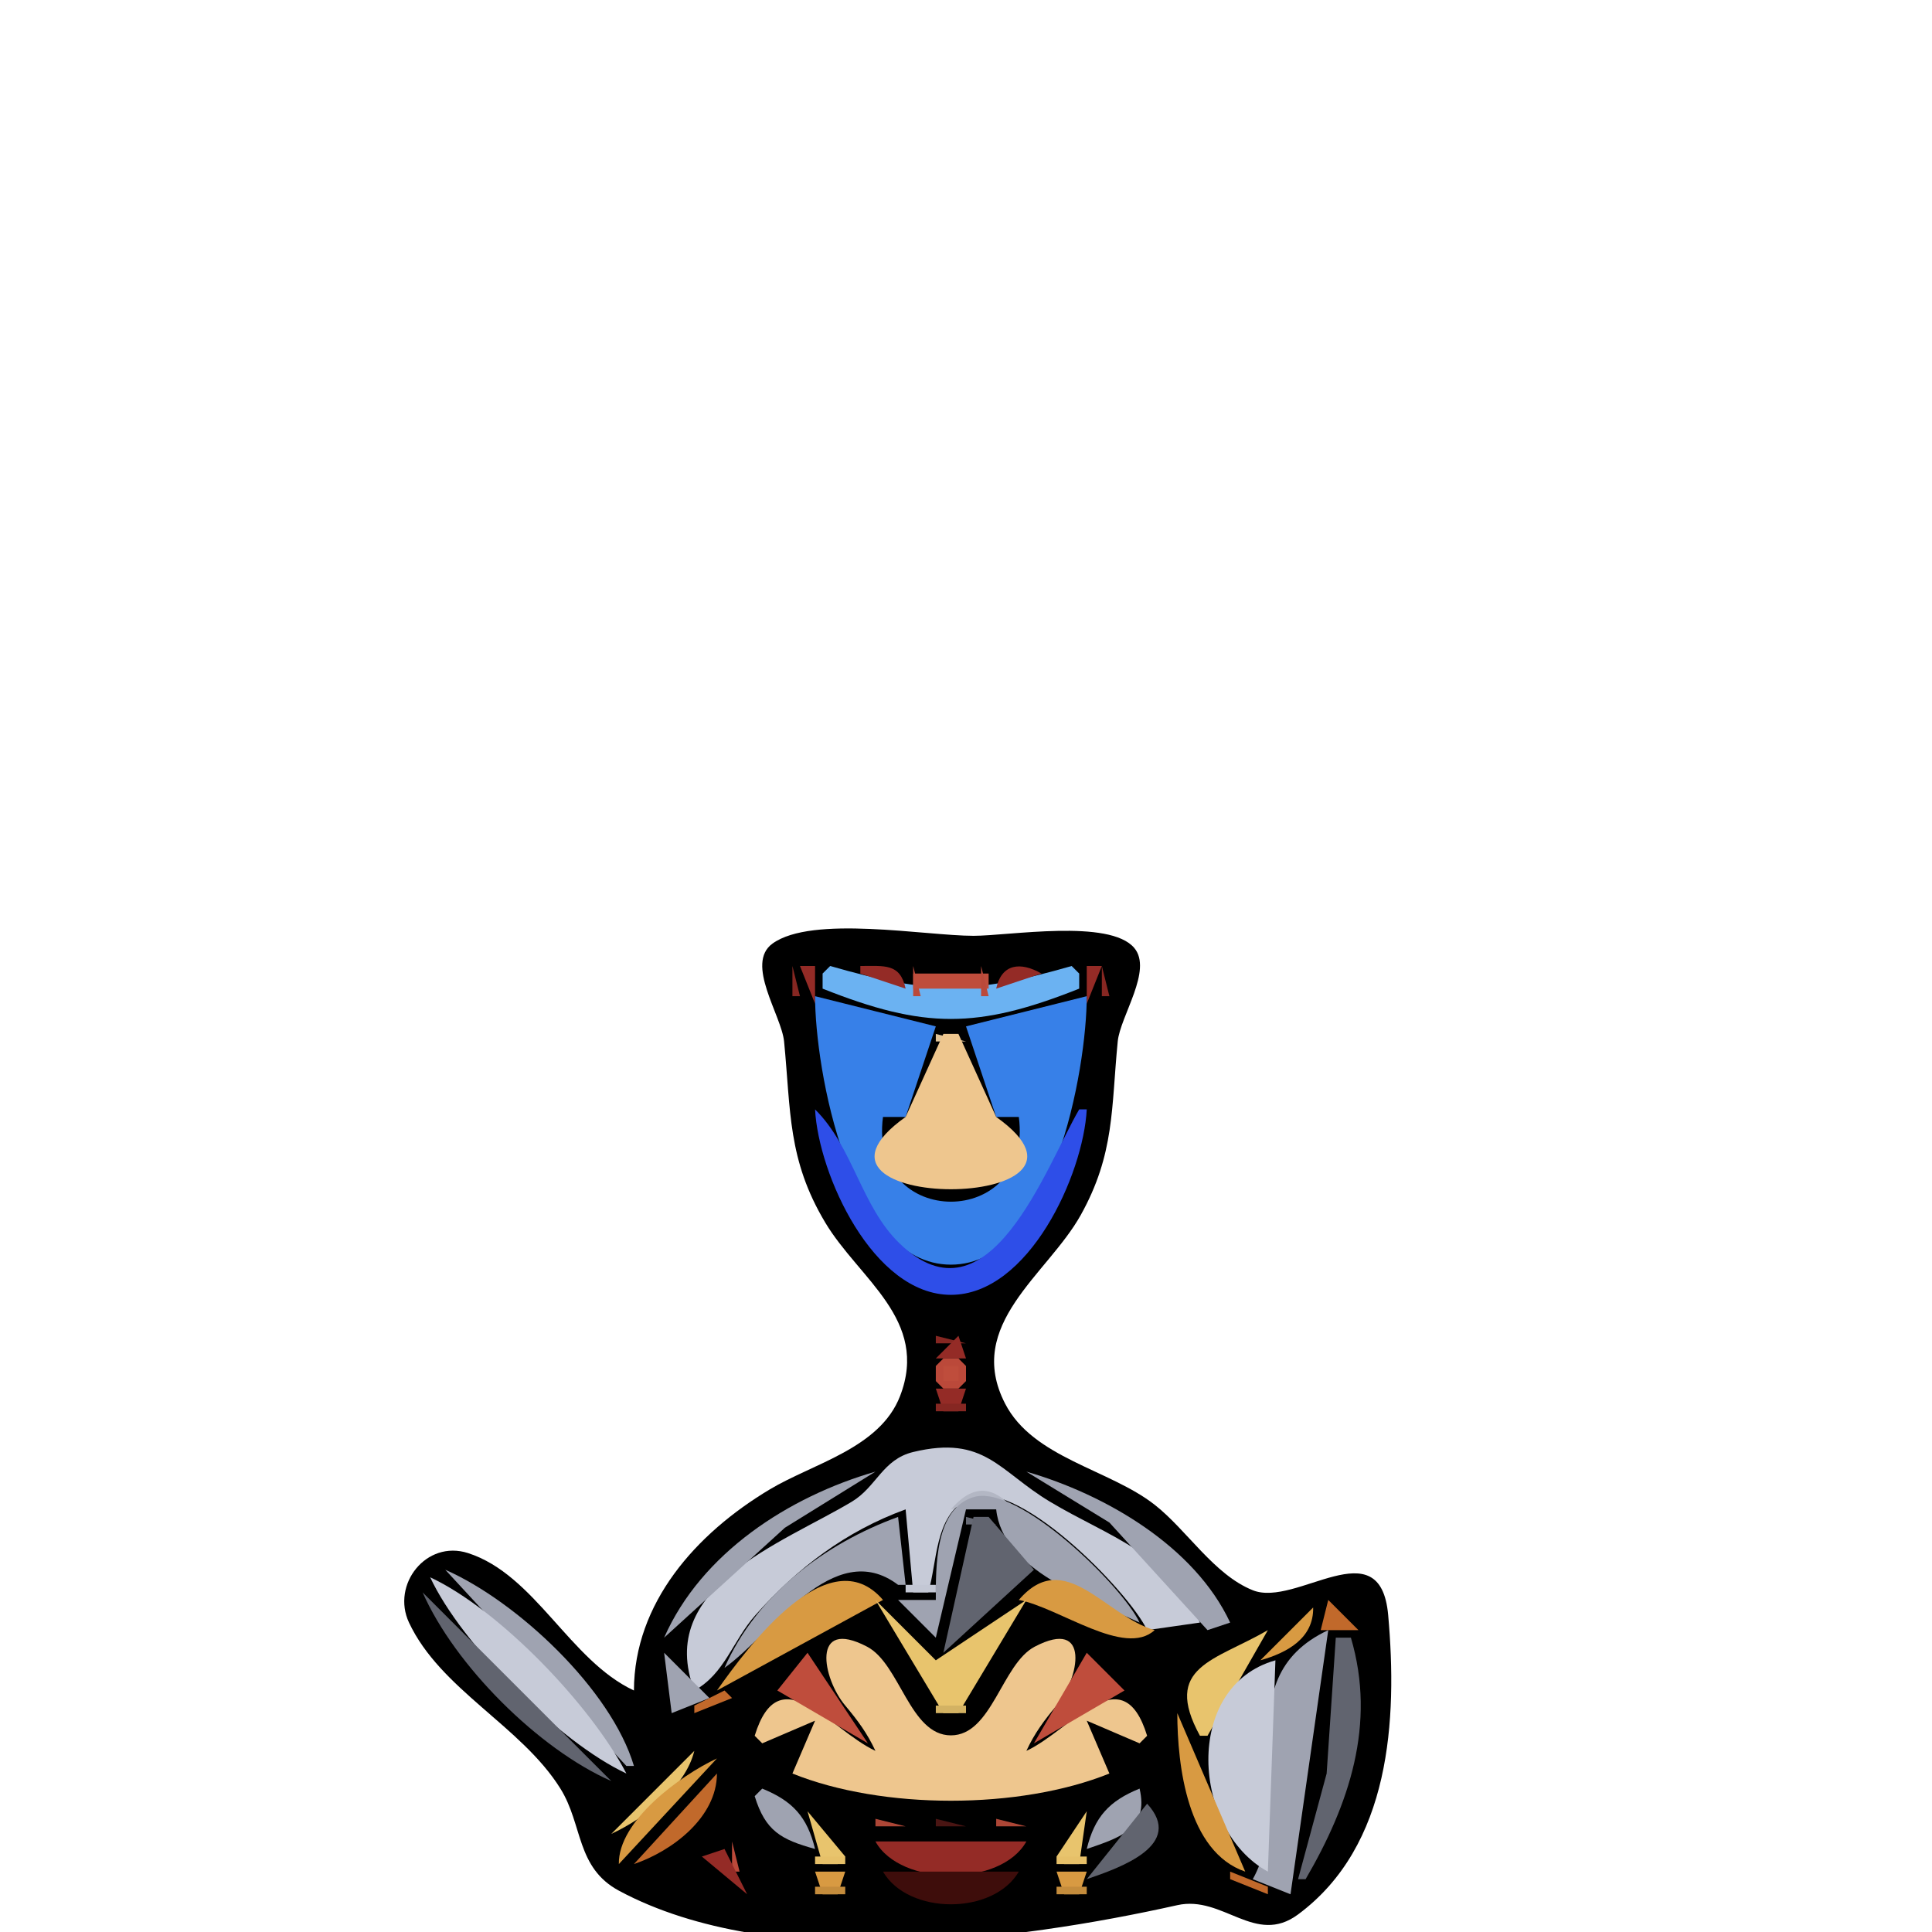 <?xml version='1.0' encoding='utf-8'?>
<ns0:svg xmlns:ns0="http://www.w3.org/2000/svg" width="256" height="256">
<ns0:path style="fill:#00ad00; stroke:none;" d="M100 124L101 125L100 124z" />
<ns0:path style="fill:#001600; stroke:none;" d="M101 124L100 126L101 124z" />
<ns0:path style="fill:#000000; stroke:none;" d="M84 224C75.482 220.028 70.908 208.637 62 205.786C56.478 204.019 51.832 209.961 54.194 215C58.357 223.878 69.1 228.723 74.258 237C77.258 241.813 76.312 247.471 82.043 250.544C102.375 261.447 134.802 257.181 156 252.444C162.06 251.09 166.318 257.885 171.996 253.677C184.287 244.57 185.172 227.874 183.941 214.005C182.912 202.399 171.782 213.039 166 210.716C160.841 208.643 157.297 202.759 153 199.39C146.991 194.68 136.898 193.202 133.179 185.985C127.782 175.511 138.811 168.883 143.204 161C147.718 152.899 147.238 146.83 148.105 138C148.434 134.644 152.781 128.551 150.292 125.603C147.017 121.725 133.678 124 129 124C122.636 124 107.624 121.225 102.361 125.028C98.697 127.676 103.554 134.528 103.895 138C104.801 147.228 104.349 153.637 109.352 162C113.83 169.486 123.178 174.871 119.258 184.996C116.583 191.905 107.776 193.897 102 197.352C92.201 203.213 84.033 212.41 84 224z" />
<ns0:path style="fill:#001600; stroke:none;" d="M150 124L152 126L150 124z" />
<ns0:path style="fill:#00ad00; stroke:none;" d="M151 124L152 125L151 124z" />
<ns0:path style="fill:#003f00; stroke:none;" d="M100 128L101 129L100 128z" />
<ns0:path style="fill:#2f0d0c; stroke:none;" d="M104 128L105 129L104 128z" />
<ns0:path style="fill:#862722; stroke:none;" d="M105 128L105 132L106 132L105 128z" />
<ns0:path style="fill:#942b26; stroke:none;" d="M106 128L108 133L108 128L106 128z" />
<ns0:path style="fill:#865667; stroke:none;" d="M108 128L109 129L108 128z" />
<ns0:path style="fill:#6ea5df; stroke:none;" d="M109 128L108 130L109 128z" />
<ns0:path style="fill:#6bb2f2; stroke:none;" d="M110 128L109 129L109 131C122.451 136.354 129.549 136.354 143 131L143 129L142 128C128.882 131.778 123.118 131.778 110 128z" />
<ns0:path style="fill:#7590bf; stroke:none;" d="M112 128L113 129L112 128z" />
<ns0:path style="fill:#894c59; stroke:none;" d="M113 128L114 129L113 128z" />
<ns0:path style="fill:#942b26; stroke:none;" d="M114 128L114 129L120 131C119.271 127.597 117.194 128.013 114 128z" />
<ns0:path style="fill:#a1352d; stroke:none;" d="M120 128L121 129L120 128z" />
<ns0:path style="fill:#bb493a; stroke:none;" d="M121 128L121 132L122 132L121 128z" />
<ns0:path style="fill:#bf4d3c; stroke:none;" d="M121 129L121 131L131 131L131 129L121 129z" />
<ns0:path style="fill:#bb493a; stroke:none;" d="M130 128L130 132L131 132L130 128z" />
<ns0:path style="fill:#a1352d; stroke:none;" d="M131 128L132 129L131 128z" />
<ns0:path style="fill:#942b26; stroke:none;" d="M132 131L138 129C135.238 127.409 132.714 127.669 132 131z" />
<ns0:path style="fill:#894c59; stroke:none;" d="M138 128L139 129L138 128z" />
<ns0:path style="fill:#7590bf; stroke:none;" d="M139 128L140 129L139 128z" />
<ns0:path style="fill:#6ea5df; stroke:none;" d="M142 128L144 130L142 128z" />
<ns0:path style="fill:#865667; stroke:none;" d="M143 128L144 129L143 128z" />
<ns0:path style="fill:#942b26; stroke:none;" d="M144 128L144 133L146 128L144 128z" />
<ns0:path style="fill:#862722; stroke:none;" d="M146 128L146 132L147 132L146 128z" />
<ns0:path style="fill:#2f0d0c; stroke:none;" d="M147 128L148 129L147 128z" />
<ns0:path style="fill:#003f00; stroke:none;" d="M151 128L152 129L151 128z" />
<ns0:path style="fill:#00bf00; stroke:none;" d="M100 129L101 130L100 129z" />
<ns0:path style="fill:#7590bf; stroke:none;" d="M114 129L115 130L114 129z" />
<ns0:path style="fill:#894c59; stroke:none;" d="M115 129L116 130L115 129M136 129L137 130L136 129z" />
<ns0:path style="fill:#7590bf; stroke:none;" d="M137 129L138 130L137 129z" />
<ns0:path style="fill:#00bf00; stroke:none;" d="M151 129L152 130L151 129z" />
<ns0:path style="fill:#003f00; stroke:none;" d="M101 130L102 131L101 130z" />
<ns0:path style="fill:#66adf1; stroke:none;" d="M108 130L110 132L108 130z" />
<ns0:path style="fill:#7590bf; stroke:none;" d="M116 130L117 131L116 130z" />
<ns0:path style="fill:#894c59; stroke:none;" d="M117 130L118 131L117 130M134 130L135 131L134 130z" />
<ns0:path style="fill:#7590bf; stroke:none;" d="M135 130L136 131L135 130z" />
<ns0:path style="fill:#66adf1; stroke:none;" d="M143 130L142 132L143 130z" />
<ns0:path style="fill:#003f00; stroke:none;" d="M150 130L151 131L150 130z" />
<ns0:path style="fill:#00bf00; stroke:none;" d="M101 131L102 132L101 131z" />
<ns0:path style="fill:#2f0d0c; stroke:none;" d="M104 131L105 132L104 131z" />
<ns0:path style="fill:#4790eb; stroke:none;" d="M108 131L109 132L108 131z" />
<ns0:path style="fill:#7590bf; stroke:none;" d="M118 131L119 132L118 131z" />
<ns0:path style="fill:#894c59; stroke:none;" d="M119 131L120 132L119 131z" />
<ns0:path style="fill:#a1352d; stroke:none;" d="M120 131L121 132L120 131M131 131L132 132L131 131z" />
<ns0:path style="fill:#894c59; stroke:none;" d="M132 131L133 132L132 131z" />
<ns0:path style="fill:#7590bf; stroke:none;" d="M133 131L134 132L133 131z" />
<ns0:path style="fill:#4790eb; stroke:none;" d="M143 131L144 132L143 131z" />
<ns0:path style="fill:#2f0d0c; stroke:none;" d="M147 131L148 132L147 131z" />
<ns0:path style="fill:#00bf00; stroke:none;" d="M150 131L151 132L150 131z" />
<ns0:path style="fill:#003f00; stroke:none;" d="M102 132L103 133L102 132z" />
<ns0:path style="fill:#4a1513; stroke:none;" d="M106 132L107 133L106 132z" />
<ns0:path style="fill:#3780e8; stroke:none;" d="M108 132C108 141.652 112.536 167.573 126 167.573C139.464 167.573 144 141.652 144 132L128 136L132 148L129 151L132 148L135 148C136.96 162.973 115.04 162.973 117 148L120 148L123 151L120 148L124 136L108 132z" />
<ns0:path style="fill:#448cea; stroke:none;" d="M112 132L113 133L112 132z" />
<ns0:path style="fill:#5ea5ef; stroke:none;" d="M113 132L114 133L113 132M138 132L139 133L138 132z" />
<ns0:path style="fill:#448cea; stroke:none;" d="M139 132L140 133L139 132z" />
<ns0:path style="fill:#4a1513; stroke:none;" d="M145 132L146 133L145 132z" />
<ns0:path style="fill:#003f00; stroke:none;" d="M149 132L150 133L149 132z" />
<ns0:path style="fill:#00bf00; stroke:none;" d="M102 133L103 134L102 133z" />
<ns0:path style="fill:#4a1513; stroke:none;" d="M107 133L108 134L107 133z" />
<ns0:path style="fill:#448cea; stroke:none;" d="M114 133L115 134L114 133z" />
<ns0:path style="fill:#5ea5ef; stroke:none;" d="M115 133L116 134L115 133M136 133L137 134L136 133z" />
<ns0:path style="fill:#448cea; stroke:none;" d="M137 133L138 134L137 133z" />
<ns0:path style="fill:#4a1513; stroke:none;" d="M144 133L145 134L144 133z" />
<ns0:path style="fill:#00bf00; stroke:none;" d="M149 133L150 134L149 133z" />
<ns0:path style="fill:#003f00; stroke:none;" d="M103 134L104 135L103 134z" />
<ns0:path style="fill:#448cea; stroke:none;" d="M116 134L117 135L116 134z" />
<ns0:path style="fill:#5ea5ef; stroke:none;" d="M117 134L118 135L117 134M134 134L135 135L134 134z" />
<ns0:path style="fill:#448cea; stroke:none;" d="M135 134L136 135L135 134z" />
<ns0:path style="fill:#003f00; stroke:none;" d="M148 134L149 135L148 134z" />
<ns0:path style="fill:#00bf00; stroke:none;" d="M103 135L104 136L103 135z" />
<ns0:path style="fill:#448cea; stroke:none;" d="M118 135L119 136L118 135z" />
<ns0:path style="fill:#5ea5ef; stroke:none;" d="M119 135L120 136L119 135M132 135L133 136L132 135z" />
<ns0:path style="fill:#448cea; stroke:none;" d="M133 135L134 136L133 135z" />
<ns0:path style="fill:#00bf00; stroke:none;" d="M148 135L149 136L148 135z" />
<ns0:path style="fill:#94b8d2; stroke:none;" d="M124 136L125 137L124 136z" />
<ns0:path style="fill:#e2c497; stroke:none;" d="M124 137L124 138L128 138L124 137z" />
<ns0:path style="fill:#94b8d2; stroke:none;" d="M127 136L128 137L127 136z" />
<ns0:path style="fill:#eec68e; stroke:none;" d="M125 137L120 148L124 152L120 148C101.999 160.774 150.001 160.774 132 148L128 152L132 148L127 137L125 137z" />
<ns0:path style="fill:#6491d1; stroke:none;" d="M123 140L124 141L123 140M128 140L129 141L128 140z" />
<ns0:path style="fill:#c0b4a4; stroke:none;" d="M123 141L124 142L123 141M128 141L129 142L128 141z" />
<ns0:path style="fill:#6491d1; stroke:none;" d="M122 142L123 143L122 142M129 142L130 143L129 142z" />
<ns0:path style="fill:#c0b4a4; stroke:none;" d="M122 143L123 144L122 143M129 143L130 144L129 143z" />
<ns0:path style="fill:#92a3bb; stroke:none;" d="M121 144L122 145L121 144M130 144L131 145L130 144M120 145L121 146L120 145M131 145L132 146L131 145z" />
<ns0:path style="fill:#3267e8; stroke:none;" d="M108 146L110 148L108 146M143 146L142 148L143 146z" />
<ns0:path style="fill:#2e4ee8; stroke:none;" d="M108 147C108.447 155.617 115.673 171.573 126 171.573C136.327 171.573 143.553 155.617 144 147L143 147C138.605 154.53 131.044 176.187 119.213 164.772C114.082 159.821 113.062 152.008 108 147z" />
<ns0:path style="fill:#3473e8; stroke:none;" d="M110 148L111 149L110 148z" />
<ns0:path style="fill:#6491d1; stroke:none;" d="M117 148L118 149L117 148z" />
<ns0:path style="fill:#92a3bb; stroke:none;" d="M122 148L123 149L122 148M129 148L130 149L129 148z" />
<ns0:path style="fill:#6491d1; stroke:none;" d="M134 148L135 149L134 148z" />
<ns0:path style="fill:#3473e8; stroke:none;" d="M141 148L142 149L141 148z" />
<ns0:path style="fill:#305ae8; stroke:none;" d="M110 149L111 150L110 149z" />
<ns0:path style="fill:#c0b4a4; stroke:none;" d="M117 149L118 150L117 149z" />
<ns0:path style="fill:#92a3bb; stroke:none;" d="M123 149L124 150L123 149M128 149L129 150L128 149z" />
<ns0:path style="fill:#c0b4a4; stroke:none;" d="M134 149L135 150L134 149z" />
<ns0:path style="fill:#305ae8; stroke:none;" d="M141 149L142 150L141 149z" />
<ns0:path style="fill:#3473e8; stroke:none;" d="M111 150L112 151L111 150z" />
<ns0:path style="fill:#6491d1; stroke:none;" d="M116 150L117 151L116 150z" />
<ns0:path style="fill:#92a3bb; stroke:none;" d="M120 150L121 151L120 150z" />
<ns0:path style="fill:#4786df; stroke:none;" d="M123 150L122 152L123 150M128 150L130 152L128 150z" />
<ns0:path style="fill:#92a3bb; stroke:none;" d="M131 150L132 151L131 150z" />
<ns0:path style="fill:#6491d1; stroke:none;" d="M135 150L136 151L135 150z" />
<ns0:path style="fill:#3473e8; stroke:none;" d="M140 150L141 151L140 150z" />
<ns0:path style="fill:#305ae8; stroke:none;" d="M111 151L112 152L111 151z" />
<ns0:path style="fill:#c0b4a4; stroke:none;" d="M116.333 151.667L116.667 152.333L116.333 151.667z" />
<ns0:path style="fill:#92a3bb; stroke:none;" d="M121 151L122 152L121 151z" />
<ns0:path style="fill:#b3afaa; stroke:none;" d="M123 151L124 152L123 151M128 151L129 152L128 151z" />
<ns0:path style="fill:#92a3bb; stroke:none;" d="M130 151L131 152L130 151z" />
<ns0:path style="fill:#c0b4a4; stroke:none;" d="M135.333 151.667L135.667 152.333L135.333 151.667z" />
<ns0:path style="fill:#305ae8; stroke:none;" d="M140 151L141 152L140 151z" />
<ns0:path style="fill:#003f00; stroke:none;" d="M104 152L105 153L104 152z" />
<ns0:path style="fill:#223aae; stroke:none;" d="M108 152L109 153L108 152z" />
<ns0:path style="fill:#3473e8; stroke:none;" d="M112 152L113 153L112 152M139 152L140 153L139 152z" />
<ns0:path style="fill:#223aae; stroke:none;" d="M143 152L144 153L143 152z" />
<ns0:path style="fill:#003f00; stroke:none;" d="M147 152L148 153L147 152z" />
<ns0:path style="fill:#00bf00; stroke:none;" d="M104 153L105 154L104 153z" />
<ns0:path style="fill:#0b133a; stroke:none;" d="M108 153L109 154L108 153z" />
<ns0:path style="fill:#305ae8; stroke:none;" d="M112 153L113 154L112 153z" />
<ns0:path style="fill:#6491d1; stroke:none;" d="M116 153L117 154L116 153M135 153L136 154L135 153z" />
<ns0:path style="fill:#305ae8; stroke:none;" d="M139 153L140 154L139 153z" />
<ns0:path style="fill:#0b133a; stroke:none;" d="M143 153L144 154L143 153z" />
<ns0:path style="fill:#00bf00; stroke:none;" d="M147 153L148 154L147 153z" />
<ns0:path style="fill:#003f00; stroke:none;" d="M105 154L106 155L105 154z" />
<ns0:path style="fill:#223aae; stroke:none;" d="M109 154L110 155L109 154z" />
<ns0:path style="fill:#3473e8; stroke:none;" d="M113 154L114 155L113 154z" />
<ns0:path style="fill:#c0b4a4; stroke:none;" d="M117 154L118 155L117 154M134 154L135 155L134 154z" />
<ns0:path style="fill:#3473e8; stroke:none;" d="M138 154L139 155L138 154z" />
<ns0:path style="fill:#223aae; stroke:none;" d="M142 154L143 155L142 154z" />
<ns0:path style="fill:#003f00; stroke:none;" d="M146 154L147 155L146 154z" />
<ns0:path style="fill:#00bf00; stroke:none;" d="M105 155L106 156L105 155z" />
<ns0:path style="fill:#0b133a; stroke:none;" d="M109 155L110 156L109 155z" />
<ns0:path style="fill:#305ae8; stroke:none;" d="M113 155L114 156L113 155z" />
<ns0:path style="fill:#6491d1; stroke:none;" d="M117 155L118 156L117 155M134 155L135 156L134 155z" />
<ns0:path style="fill:#305ae8; stroke:none;" d="M138 155L139 156L138 155z" />
<ns0:path style="fill:#0b133a; stroke:none;" d="M142 155L143 156L142 155z" />
<ns0:path style="fill:#00bf00; stroke:none;" d="M146 155L147 156L146 155z" />
<ns0:path style="fill:#003f00; stroke:none;" d="M106 156L107 157L106 156z" />
<ns0:path style="fill:#223aae; stroke:none;" d="M110 156L111 157L110 156z" />
<ns0:path style="fill:#3473e8; stroke:none;" d="M114 156L115 157L114 156z" />
<ns0:path style="fill:#92a3bb; stroke:none;" d="M118 156L119 157L118 156M133 156L134 157L133 156z" />
<ns0:path style="fill:#3473e8; stroke:none;" d="M137 156L138 157L137 156z" />
<ns0:path style="fill:#223aae; stroke:none;" d="M141 156L142 157L141 156z" />
<ns0:path style="fill:#003f00; stroke:none;" d="M145 156L146 157L145 156z" />
<ns0:path style="fill:#00bf00; stroke:none;" d="M106 157L107 158L106 157z" />
<ns0:path style="fill:#0b133a; stroke:none;" d="M110 157L111 158L110 157z" />
<ns0:path style="fill:#305ae8; stroke:none;" d="M114 157L115 158L114 157z" />
<ns0:path style="fill:#92a3bb; stroke:none;" d="M119 157L120 158L119 157M132 157L133 158L132 157z" />
<ns0:path style="fill:#305ae8; stroke:none;" d="M137 157L138 158L137 157z" />
<ns0:path style="fill:#0b133a; stroke:none;" d="M141 157L142 158L141 157z" />
<ns0:path style="fill:#00bf00; stroke:none;" d="M145 157L146 158L145 157z" />
<ns0:path style="fill:#003f00; stroke:none;" d="M107 158L108 159L107 158z" />
<ns0:path style="fill:#223aae; stroke:none;" d="M111 158L112 159L111 158z" />
<ns0:path style="fill:#3473e8; stroke:none;" d="M115 158L116 159L115 158z" />
<ns0:path style="fill:#6491d1; stroke:none;" d="M120 158L121 159L120 158z" />
<ns0:path style="fill:#c0b4a4; stroke:none;" d="M121 158L122 159L121 158M130 158L131 159L130 158z" />
<ns0:path style="fill:#6491d1; stroke:none;" d="M131 158L132 159L131 158z" />
<ns0:path style="fill:#3473e8; stroke:none;" d="M136 158L137 159L136 158z" />
<ns0:path style="fill:#223aae; stroke:none;" d="M140 158L141 159L140 158z" />
<ns0:path style="fill:#003f00; stroke:none;" d="M144 158L145 159L144 158z" />
<ns0:path style="fill:#00bf00; stroke:none;" d="M107 159L108 160L107 159z" />
<ns0:path style="fill:#0b133a; stroke:none;" d="M111 159L112 160L111 159z" />
<ns0:path style="fill:#305ae8; stroke:none;" d="M115 159L116 160L115 159z" />
<ns0:path style="fill:#6491d1; stroke:none;" d="M122 159L123 160L122 159z" />
<ns0:path style="fill:#c0b4a4; stroke:none;" d="M123 159L124 160L123 159M128 159L129 160L128 159z" />
<ns0:path style="fill:#6491d1; stroke:none;" d="M129 159L130 160L129 159z" />
<ns0:path style="fill:#305ae8; stroke:none;" d="M136 159L137 160L136 159z" />
<ns0:path style="fill:#0b133a; stroke:none;" d="M140 159L141 160L140 159z" />
<ns0:path style="fill:#00bf00; stroke:none;" d="M144 159L145 160L144 159z" />
<ns0:path style="fill:#003f00; stroke:none;" d="M108 160L109 161L108 160z" />
<ns0:path style="fill:#223aae; stroke:none;" d="M112 160L113 161L112 160z" />
<ns0:path style="fill:#3473e8; stroke:none;" d="M116 160L117 161L116 160M135 160L136 161L135 160z" />
<ns0:path style="fill:#223aae; stroke:none;" d="M139 160L140 161L139 160z" />
<ns0:path style="fill:#003f00; stroke:none;" d="M143 160L144 161L143 160z" />
<ns0:path style="fill:#00bf00; stroke:none;" d="M108 161L109 162L108 161z" />
<ns0:path style="fill:#0b133a; stroke:none;" d="M112 161L113 162L112 161z" />
<ns0:path style="fill:#305ae8; stroke:none;" d="M116 161L117 162L116 161M135 161L136 162L135 161z" />
<ns0:path style="fill:#0b133a; stroke:none;" d="M139 161L140 162L139 161z" />
<ns0:path style="fill:#00bf00; stroke:none;" d="M143 161L144 162L143 161z" />
<ns0:path style="fill:#003f00; stroke:none;" d="M109 162L110 163L109 162z" />
<ns0:path style="fill:#223aae; stroke:none;" d="M113 162L114 163L113 162z" />
<ns0:path style="fill:#3473e8; stroke:none;" d="M117 162L118 163L117 162M134 162L135 163L134 162z" />
<ns0:path style="fill:#223aae; stroke:none;" d="M138 162L139 163L138 162z" />
<ns0:path style="fill:#003f00; stroke:none;" d="M142 162L143 163L142 162z" />
<ns0:path style="fill:#00bf00; stroke:none;" d="M109 163L110 164L109 163z" />
<ns0:path style="fill:#0b133a; stroke:none;" d="M113 163L114 164L113 163z" />
<ns0:path style="fill:#305ae8; stroke:none;" d="M117 163L118 164L117 163M134 163L135 164L134 163z" />
<ns0:path style="fill:#0b133a; stroke:none;" d="M138 163L139 164L138 163z" />
<ns0:path style="fill:#00bf00; stroke:none;" d="M142 163L143 164L142 163z" />
<ns0:path style="fill:#007f00; stroke:none;" d="M110 164L111 165L110 164z" />
<ns0:path style="fill:#172774; stroke:none;" d="M114 164L115 165L114 164z" />
<ns0:path style="fill:#3267e8; stroke:none;" d="M118 164L119 165L118 164M133 164L134 165L133 164z" />
<ns0:path style="fill:#172774; stroke:none;" d="M137 164L138 165L137 164z" />
<ns0:path style="fill:#007f00; stroke:none;" d="M141 164L142 165L141 164M111 165L112 166L111 165z" />
<ns0:path style="fill:#172774; stroke:none;" d="M115 165L116 166L115 165z" />
<ns0:path style="fill:#3267e8; stroke:none;" d="M119 165L120 166L119 165M132 165L133 166L132 165z" />
<ns0:path style="fill:#172774; stroke:none;" d="M136 165L137 166L136 165z" />
<ns0:path style="fill:#007f00; stroke:none;" d="M140 165L141 166L140 165M112 166L113 167L112 166z" />
<ns0:path style="fill:#172774; stroke:none;" d="M116 166L117 167L116 166z" />
<ns0:path style="fill:#305ae8; stroke:none;" d="M120 166L121 167L120 166z" />
<ns0:path style="fill:#3473e8; stroke:none;" d="M121 166L122 167L121 166M130 166L131 167L130 166z" />
<ns0:path style="fill:#305ae8; stroke:none;" d="M131 166L132 167L131 166z" />
<ns0:path style="fill:#172774; stroke:none;" d="M135 166L136 167L135 166z" />
<ns0:path style="fill:#007f00; stroke:none;" d="M139 166L140 167L139 166M113 167L114 168L113 167z" />
<ns0:path style="fill:#172774; stroke:none;" d="M117 167L118 168L117 167z" />
<ns0:path style="fill:#305ae8; stroke:none;" d="M122 167L123 168L122 167z" />
<ns0:path style="fill:#3473e8; stroke:none;" d="M123 167L124 168L123 167M128 167L129 168L128 167z" />
<ns0:path style="fill:#305ae8; stroke:none;" d="M129 167L130 168L129 167z" />
<ns0:path style="fill:#172774; stroke:none;" d="M134 167L135 168L134 167z" />
<ns0:path style="fill:#007f00; stroke:none;" d="M138 167L139 168L138 167M114 168L115 169L114 168z" />
<ns0:path style="fill:#172774; stroke:none;" d="M118 168L119 169L118 168M133 168L134 169L133 168z" />
<ns0:path style="fill:#007f00; stroke:none;" d="M137 168L138 169L137 168M115 169L116 170L115 169z" />
<ns0:path style="fill:#172774; stroke:none;" d="M119 169L120 170L119 169M132 169L133 170L132 169z" />
<ns0:path style="fill:#007f00; stroke:none;" d="M136 169L137 170L136 169M116 170L117 171L116 170z" />
<ns0:path style="fill:#0b133a; stroke:none;" d="M120 170L121 171L120 170z" />
<ns0:path style="fill:#223aae; stroke:none;" d="M121 170L122 171L121 170M130 170L131 171L130 170z" />
<ns0:path style="fill:#0b133a; stroke:none;" d="M131 170L132 171L131 170z" />
<ns0:path style="fill:#007f00; stroke:none;" d="M135 170L136 171L135 170M117 171L118 172L117 171z" />
<ns0:path style="fill:#0b133a; stroke:none;" d="M122 171L123 172L122 171z" />
<ns0:path style="fill:#223aae; stroke:none;" d="M123 171L124 172L123 171M128 171L129 172L128 171z" />
<ns0:path style="fill:#0b133a; stroke:none;" d="M129 171L130 172L129 171z" />
<ns0:path style="fill:#007f00; stroke:none;" d="M134 171L135 172L134 171z" />
<ns0:path style="fill:#003f00; stroke:none;" d="M118 172L119 173L118 172M133 172L134 173L133 172z" />
<ns0:path style="fill:#00bf00; stroke:none;" d="M118 173L119 174L118 173M133 173L134 174L133 173z" />
<ns0:path style="fill:#003f00; stroke:none;" d="M119 174L120 175L119 174M132 174L133 175L132 174z" />
<ns0:path style="fill:#00bf00; stroke:none;" d="M119 175L120 176L119 175M132 175L133 176L132 175z" />
<ns0:path style="fill:#2f0d0c; stroke:none;" d="M124 176L125 177L124 176z" />
<ns0:path style="fill:#862722; stroke:none;" d="M124 177L124 178L128 178L124 177z" />
<ns0:path style="fill:#2f0d0c; stroke:none;" d="M127 176L128 177L127 176z" />
<ns0:path style="fill:#942b26; stroke:none;" d="M124 180L128 180L127 177L124 180z" />
<ns0:path style="fill:#a1352d; stroke:none;" d="M124 180L125 181L124 180z" />
<ns0:path style="fill:#bb493a; stroke:none;" d="M125 180L124 181L124 183L125 184L127 184L128 183L128 181L127 180L125 180z" />
<ns0:path style="fill:#a1352d; stroke:none;" d="M127 180L128 181L127 180z" />
<ns0:path style="fill:#bf4d3c; stroke:none;" d="M125 181L125 183L127 183L127 181L125 181z" />
<ns0:path style="fill:#a1352d; stroke:none;" d="M124 183L125 184L124 183M127 183L128 184L127 183z" />
<ns0:path style="fill:#00bf00; stroke:none;" d="M119 184L120 185L119 184z" />
<ns0:path style="fill:#942b26; stroke:none;" d="M124 184L125 187L127 187L128 184L124 184z" />
<ns0:path style="fill:#00bf00; stroke:none;" d="M132 184L133 185L132 184z" />
<ns0:path style="fill:#003f00; stroke:none;" d="M119 185L120 186L119 185M132 185L133 186L132 185z" />
<ns0:path style="fill:#00bf00; stroke:none;" d="M118 186L119 187L118 186z" />
<ns0:path style="fill:#862722; stroke:none;" d="M124 186L124 187L128 187L128 186L124 186z" />
<ns0:path style="fill:#00bf00; stroke:none;" d="M133 186L134 187L133 186z" />
<ns0:path style="fill:#003f00; stroke:none;" d="M118 187L119 188L118 187z" />
<ns0:path style="fill:#2f0d0c; stroke:none;" d="M124 187L125 188L124 187M127 187L128 188L127 187z" />
<ns0:path style="fill:#003f00; stroke:none;" d="M133 187L134 188L133 187z" />
<ns0:path style="fill:#007f00; stroke:none;" d="M117 188L118 189L117 188M134 188L135 189L134 188M116 189L117 190L116 189M135 189L136 190L135 189z" />
<ns0:path style="fill:#00bf00; stroke:none;" d="M114 190L115 191L114 190z" />
<ns0:path style="fill:#003f00; stroke:none;" d="M115 190L116 191L115 190M136 190L137 191L136 190z" />
<ns0:path style="fill:#00bf00; stroke:none;" d="M137 190L138 191L137 190M112 191L113 192L112 191z" />
<ns0:path style="fill:#003f00; stroke:none;" d="M113 191L114 192L113 191M138 191L139 192L138 191z" />
<ns0:path style="fill:#00bf00; stroke:none;" d="M139 191L140 192L139 191M110 192L111 193L110 192z" />
<ns0:path style="fill:#003f00; stroke:none;" d="M111 192L112 193L111 192z" />
<ns0:path style="fill:#313236; stroke:none;" d="M118 192L119 193L118 192z" />
<ns0:path style="fill:#9598a2; stroke:none;" d="M119 192L120 193L119 192z" />
<ns0:path style="fill:#c7cbd8; stroke:none;" d="M92 224C96.036 221.798 97.088 217.391 100.109 214C105.687 207.737 112.1 202.875 120 200L121 211L123 211C124.215 206.929 123.824 201.049 128.109 198.636C134.346 195.123 149.663 210.989 152 216L159 215C154.617 205.601 147.08 203.738 139.144 198.992C132.368 194.94 130.488 190.125 121.019 192.394C116.924 193.376 116.154 197.02 112.856 198.992C103.526 204.571 86.814 210.321 92 224z" />
<ns0:path style="fill:#9598a2; stroke:none;" d="M132 192L133 193L132 192z" />
<ns0:path style="fill:#313236; stroke:none;" d="M133 192L134 193L133 192z" />
<ns0:path style="fill:#003f00; stroke:none;" d="M140 192L141 193L140 192z" />
<ns0:path style="fill:#00bf00; stroke:none;" d="M141 192L142 193L141 192M108 193L109 194L108 193z" />
<ns0:path style="fill:#003f00; stroke:none;" d="M109 193L110 194L109 193z" />
<ns0:path style="fill:#313236; stroke:none;" d="M116 193L117 194L116 193z" />
<ns0:path style="fill:#9598a2; stroke:none;" d="M117 193L118 194L117 193M134 193L135 194L134 193z" />
<ns0:path style="fill:#313236; stroke:none;" d="M135 193L136 194L135 193z" />
<ns0:path style="fill:#003f00; stroke:none;" d="M142 193L143 194L142 193z" />
<ns0:path style="fill:#00bf00; stroke:none;" d="M143 193L144 194L143 193M106 194L107 195L106 194z" />
<ns0:path style="fill:#003f00; stroke:none;" d="M107 194L108 195L107 194z" />
<ns0:path style="fill:#27282c; stroke:none;" d="M114 194L115 195L114 194z" />
<ns0:path style="fill:#777a84; stroke:none;" d="M115 194L116 195L115 194M136 194L137 195L136 194z" />
<ns0:path style="fill:#27282c; stroke:none;" d="M137 194L138 195L137 194z" />
<ns0:path style="fill:#003f00; stroke:none;" d="M144 194L145 195L144 194z" />
<ns0:path style="fill:#00bf00; stroke:none;" d="M145 194L146 195L145 194M104 195L105 196L104 195z" />
<ns0:path style="fill:#003f00; stroke:none;" d="M105 195L106 196L105 195z" />
<ns0:path style="fill:#27282c; stroke:none;" d="M112 195L113 196L112 195z" />
<ns0:path style="fill:#777a84; stroke:none;" d="M113 195L114 196L113 195z" />
<ns0:path style="fill:#9fa3b1; stroke:none;" d="M88 217L104 202.434L116 195C104.518 198.308 92.925 205.802 88 217M136 195L147 201.742L160 216L163 215C158.28 204.879 146.427 198.004 136 195z" />
<ns0:path style="fill:#777a84; stroke:none;" d="M138 195L139 196L138 195z" />
<ns0:path style="fill:#27282c; stroke:none;" d="M139 195L140 196L139 195z" />
<ns0:path style="fill:#003f00; stroke:none;" d="M146 195L147 196L146 195z" />
<ns0:path style="fill:#00bf00; stroke:none;" d="M147 195L148 196L147 195M102 196L103 197L102 196z" />
<ns0:path style="fill:#003f00; stroke:none;" d="M103 196L104 197L103 196z" />
<ns0:path style="fill:#27282c; stroke:none;" d="M110 196L111 197L110 196z" />
<ns0:path style="fill:#777a84; stroke:none;" d="M111 196L112 197L111 196z" />
<ns0:path style="fill:#a9adba; stroke:none;" d="M115 196L116 197L115 196z" />
<ns0:path style="fill:#b3b7c4; stroke:none;" d="M126 200C130.31 198.29 132.239 199.591 136 202C132.902 197.76 129.9 195.497 126 200z" />
<ns0:path style="fill:#a9adba; stroke:none;" d="M136 196L137 197L136 196z" />
<ns0:path style="fill:#777a84; stroke:none;" d="M140 196L141 197L140 196z" />
<ns0:path style="fill:#27282c; stroke:none;" d="M141 196L142 197L141 196z" />
<ns0:path style="fill:#003f00; stroke:none;" d="M148 196L149 197L148 196z" />
<ns0:path style="fill:#00bf00; stroke:none;" d="M149 196L150 197L149 196M100 197L101 198L100 197z" />
<ns0:path style="fill:#003f00; stroke:none;" d="M101 197L102 198L101 197z" />
<ns0:path style="fill:#27282c; stroke:none;" d="M108 197L109 198L108 197z" />
<ns0:path style="fill:#777a84; stroke:none;" d="M109 197L110 198L109 197z" />
<ns0:path style="fill:#bdc1ce; stroke:none;" d="M115 197L116 198L115 197z" />
<ns0:path style="fill:#9fa3b1; stroke:none;" d="M124 212L119 212L124 217L128 200L132 200C132.831 208.032 144.083 211.794 151 215C148.761 210.202 135.006 196.7 129.105 198.346C123.816 199.82 124.012 207.799 124 212z" />
<ns0:path style="fill:#bdc1ce; stroke:none;" d="M136 197L137 198L136 197z" />
<ns0:path style="fill:#777a84; stroke:none;" d="M142 197L143 198L142 197z" />
<ns0:path style="fill:#27282c; stroke:none;" d="M143 197L144 198L143 197z" />
<ns0:path style="fill:#003f00; stroke:none;" d="M150 197L151 198L150 197z" />
<ns0:path style="fill:#00bf00; stroke:none;" d="M151 197L152 198L151 197z" />
<ns0:path style="fill:#007f00; stroke:none;" d="M99 198L100 199L99 198z" />
<ns0:path style="fill:#27282c; stroke:none;" d="M106 198L107 199L106 198z" />
<ns0:path style="fill:#777a84; stroke:none;" d="M107 198L108 199L107 198z" />
<ns0:path style="fill:#acb0be; stroke:none;" d="M114 198L115 199L114 198M137 198L138 199L137 198z" />
<ns0:path style="fill:#777a84; stroke:none;" d="M144 198L145 199L144 198z" />
<ns0:path style="fill:#27282c; stroke:none;" d="M145 198L146 199L145 198z" />
<ns0:path style="fill:#007f00; stroke:none;" d="M152 198L153 199L152 198M98 199L99 200L98 199z" />
<ns0:path style="fill:#27282c; stroke:none;" d="M104 199L105 200L104 199z" />
<ns0:path style="fill:#777a84; stroke:none;" d="M105 199L106 200L105 199z" />
<ns0:path style="fill:#a9adba; stroke:none;" d="M112 199L113 200L112 199z" />
<ns0:path style="fill:#bdc1ce; stroke:none;" d="M113 199L114 200L113 199M138 199L139 200L138 199z" />
<ns0:path style="fill:#a9adba; stroke:none;" d="M139 199L140 200L139 199z" />
<ns0:path style="fill:#777a84; stroke:none;" d="M146 199L147 200L146 199z" />
<ns0:path style="fill:#27282c; stroke:none;" d="M147 199L148 200L147 199z" />
<ns0:path style="fill:#007f00; stroke:none;" d="M153 199L154 200L153 199M97 200L98 201L97 200z" />
<ns0:path style="fill:#27282c; stroke:none;" d="M102 200L103 201L102 200z" />
<ns0:path style="fill:#777a84; stroke:none;" d="M103 200L104 201L103 200z" />
<ns0:path style="fill:#a9adba; stroke:none;" d="M106 200L107 201L106 200z" />
<ns0:path style="fill:#bdc1ce; stroke:none;" d="M107 200L108 201L107 200z" />
<ns0:path style="fill:#b3b7c4; stroke:none;" d="M117 200L116 202L117 200z" />
<ns0:path style="fill:#a2a6b4; stroke:none;" d="M118 200L120 202L118 200z" />
<ns0:path style="fill:#babecb; stroke:none;" d="M119 200L120 201L119 200z" />
<ns0:path style="fill:#bdc1ce; stroke:none;" d="M125 200L126 201L125 200z" />
<ns0:path style="fill:#8b8e9b; stroke:none;" d="M128 200L129 201L128 200z" />
<ns0:path style="fill:#666974; stroke:none;" d="M128 201L128 202L132 202L128 201z" />
<ns0:path style="fill:#8b8e9b; stroke:none;" d="M131 200L132 201L131 200z" />
<ns0:path style="fill:#bdc1ce; stroke:none;" d="M144 200L145 201L144 200z" />
<ns0:path style="fill:#a9adba; stroke:none;" d="M145 200L146 201L145 200z" />
<ns0:path style="fill:#777a84; stroke:none;" d="M148 200L149 201L148 200z" />
<ns0:path style="fill:#27282c; stroke:none;" d="M149 200L150 201L149 200z" />
<ns0:path style="fill:#007f00; stroke:none;" d="M154 200L155 201L154 200M96 201L97 202L96 201z" />
<ns0:path style="fill:#27282c; stroke:none;" d="M100 201L101 202L100 201z" />
<ns0:path style="fill:#777a84; stroke:none;" d="M101 201L102 202L101 201z" />
<ns0:path style="fill:#a9adba; stroke:none;" d="M104 201L105 202L104 201z" />
<ns0:path style="fill:#bdc1ce; stroke:none;" d="M105 201L106 202L105 201z" />
<ns0:path style="fill:#9fa3b1; stroke:none;" d="M96 221C102.278 216.578 110.429 203.514 119 210L120 210L119 201C109.252 204.547 100.249 211.34 96 221z" />
<ns0:path style="fill:#a9adba; stroke:none;" d="M125 201L126 202L125 201z" />
<ns0:path style="fill:#61646f; stroke:none;" d="M129 201L125 219L137 208L131 201L129 201z" />
<ns0:path style="fill:#bdc1ce; stroke:none;" d="M146 201L147 202L146 201z" />
<ns0:path style="fill:#a9adba; stroke:none;" d="M147 201L148 202L147 201z" />
<ns0:path style="fill:#777a84; stroke:none;" d="M150 201L151 202L150 201z" />
<ns0:path style="fill:#27282c; stroke:none;" d="M151 201L152 202L151 201z" />
<ns0:path style="fill:#007f00; stroke:none;" d="M155 201L156 202L155 201M95 202L96 203L95 202z" />
<ns0:path style="fill:#4f5158; stroke:none;" d="M99 202L100 203L99 202z" />
<ns0:path style="fill:#b3b7c4; stroke:none;" d="M103 202L104 203L103 202z" />
<ns0:path style="fill:#bdc1ce; stroke:none;" d="M114 202L115 203L114 202z" />
<ns0:path style="fill:#a9adba; stroke:none;" d="M115 202L116 203L115 202z" />
<ns0:path style="fill:#bdc1ce; stroke:none;" d="M124 202L125 203L124 202z" />
<ns0:path style="fill:#a9adba; stroke:none;" d="M136 202L137 203L136 202z" />
<ns0:path style="fill:#bdc1ce; stroke:none;" d="M137 202L138 203L137 202z" />
<ns0:path style="fill:#b3b7c4; stroke:none;" d="M148 202L149 203L148 202z" />
<ns0:path style="fill:#4f5158; stroke:none;" d="M152 202L153 203L152 202z" />
<ns0:path style="fill:#007f00; stroke:none;" d="M156 202L157 203L156 202M94 203L95 204L94 203z" />
<ns0:path style="fill:#4f5158; stroke:none;" d="M98 203L99 204L98 203z" />
<ns0:path style="fill:#b3b7c4; stroke:none;" d="M102 203L103 204L102 203z" />
<ns0:path style="fill:#bdc1ce; stroke:none;" d="M112 203L113 204L112 203z" />
<ns0:path style="fill:#a9adba; stroke:none;" d="M113 203L114 204L113 203M124 203L125 204L124 203M138 203L139 204L138 203z" />
<ns0:path style="fill:#bdc1ce; stroke:none;" d="M139 203L140 204L139 203z" />
<ns0:path style="fill:#b3b7c4; stroke:none;" d="M149 203L150 204L149 203z" />
<ns0:path style="fill:#4f5158; stroke:none;" d="M153 203L154 204L153 203z" />
<ns0:path style="fill:#007f00; stroke:none;" d="M157 203L158 204L157 203z" />
<ns0:path style="fill:#00bf00; stroke:none;" d="M58 204L59 205L58 204z" />
<ns0:path style="fill:#003f00; stroke:none;" d="M59.667 204.333L60.333 204.667L59.667 204.333z" />
<ns0:path style="fill:#00bf00; stroke:none;" d="M61 204L62 205L61 204z" />
<ns0:path style="fill:#007f00; stroke:none;" d="M93 204L94 205L93 204z" />
<ns0:path style="fill:#4f5158; stroke:none;" d="M97 204L98 205L97 204z" />
<ns0:path style="fill:#b3b7c4; stroke:none;" d="M101 204L102 205L101 204z" />
<ns0:path style="fill:#bdc1ce; stroke:none;" d="M110 204L111 205L110 204z" />
<ns0:path style="fill:#a9adba; stroke:none;" d="M111 204L112 205L111 204z" />
<ns0:path style="fill:#8f93a0; stroke:none;" d="M132 204L133 205L132 204z" />
<ns0:path style="fill:#a9adba; stroke:none;" d="M140 204L141 205L140 204z" />
<ns0:path style="fill:#bdc1ce; stroke:none;" d="M141 204L142 205L141 204z" />
<ns0:path style="fill:#b3b7c4; stroke:none;" d="M150 204L151 205L150 204z" />
<ns0:path style="fill:#4f5158; stroke:none;" d="M154 204L155 205L154 204z" />
<ns0:path style="fill:#007f00; stroke:none;" d="M158 204L159 205L158 204z" />
<ns0:path style="fill:#00bf00; stroke:none;" d="M56 205L57 206L56 205z" />
<ns0:path style="fill:#003f00; stroke:none;" d="M57 205L58 206L57 205M62 205L63 206L62 205z" />
<ns0:path style="fill:#00bf00; stroke:none;" d="M63 205L64 206L63 205z" />
<ns0:path style="fill:#007f00; stroke:none;" d="M92 205L93 206L92 205z" />
<ns0:path style="fill:#4f5158; stroke:none;" d="M96 205L97 206L96 205z" />
<ns0:path style="fill:#b3b7c4; stroke:none;" d="M100 205L101 206L100 205z" />
<ns0:path style="fill:#bdc1ce; stroke:none;" d="M108 205L109 206L108 205z" />
<ns0:path style="fill:#a9adba; stroke:none;" d="M109 205L110 206L109 205z" />
<ns0:path style="fill:#70737f; stroke:none;" d="M132 205L133 206L132 205z" />
<ns0:path style="fill:#a9adba; stroke:none;" d="M142 205L143 206L142 205z" />
<ns0:path style="fill:#bdc1ce; stroke:none;" d="M143 205L144 206L143 205z" />
<ns0:path style="fill:#b3b7c4; stroke:none;" d="M151 205L152 206L151 205z" />
<ns0:path style="fill:#4f5158; stroke:none;" d="M155 205L156 206L155 205z" />
<ns0:path style="fill:#007f00; stroke:none;" d="M159 205L160 206L159 205M55 206L56 207L55 206M64 206L65 207L64 206M91 206L92 207L91 206z" />
<ns0:path style="fill:#4f5158; stroke:none;" d="M95 206L96 207L95 206z" />
<ns0:path style="fill:#b3b7c4; stroke:none;" d="M99 206L100 207L99 206M107 206L108 207L107 206z" />
<ns0:path style="fill:#8f93a0; stroke:none;" d="M133 206L134 207L133 206z" />
<ns0:path style="fill:#b3b7c4; stroke:none;" d="M144 206L145 207L144 206M152 206L153 207L152 206z" />
<ns0:path style="fill:#4f5158; stroke:none;" d="M156 206L157 207L156 206z" />
<ns0:path style="fill:#007f00; stroke:none;" d="M160 206L161 207L160 206M54 207L55 208L54 207M65 207L66 208L65 207M90 207L91 208L90 207z" />
<ns0:path style="fill:#4f5158; stroke:none;" d="M94 207L95 208L94 207z" />
<ns0:path style="fill:#b3b7c4; stroke:none;" d="M98 207L99 208L98 207M106 207L107 208L106 207z" />
<ns0:path style="fill:#70737f; stroke:none;" d="M133 207L134 208L133 207z" />
<ns0:path style="fill:#b3b7c4; stroke:none;" d="M145 207L146 208L145 207M153 207L154 208L153 207z" />
<ns0:path style="fill:#4f5158; stroke:none;" d="M157 207L158 208L157 207z" />
<ns0:path style="fill:#007f00; stroke:none;" d="M161 207L162 208L161 207z" />
<ns0:path style="fill:#00bf00; stroke:none;" d="M53 208L54 209L53 208z" />
<ns0:path style="fill:#3f4045; stroke:none;" d="M56 208L57 209L56 208z" />
<ns0:path style="fill:#b5b8c4; stroke:none;" d="M57 208L56 210L57 208z" />
<ns0:path style="fill:#b3b7c4; stroke:none;" d="M58 208L82 232L58 208z" />
<ns0:path style="fill:#9fa3b1; stroke:none;" d="M59 208L83 234L84 234C80.99 223.867 68.536 212.194 59 208z" />
<ns0:path style="fill:#777a84; stroke:none;" d="M60 208L61 209L60 208z" />
<ns0:path style="fill:#27282c; stroke:none;" d="M61 208L62 209L61 208z" />
<ns0:path style="fill:#007f00; stroke:none;" d="M66 208L67 209L66 208M89 208L90 209L89 208z" />
<ns0:path style="fill:#4f5158; stroke:none;" d="M93 208L94 209L93 208z" />
<ns0:path style="fill:#b3b7c4; stroke:none;" d="M97 208L98 209L97 208M105 208L106 209L105 208z" />
<ns0:path style="fill:#ada095; stroke:none;" d="M110 208L111 209L110 208z" />
<ns0:path style="fill:#c99c5d; stroke:none;" d="M111 208L112 209L111 208z" />
<ns0:path style="fill:#d89a42; stroke:none;" d="M95 224L117 212C109.882 203.692 99.172 218.078 95 224z" />
<ns0:path style="fill:#9c7f58; stroke:none;" d="M114 208L118 212L114 208z" />
<ns0:path style="fill:#61646f; stroke:none;" d="M115 208L119 212L115 208z" />
<ns0:path style="fill:#8f93a0; stroke:none;" d="M118 208L119 209L118 208M127 208L128 209L127 208z" />
<ns0:path style="fill:#9c7f58; stroke:none;" d="M137 208L134 212L137 208z" />
<ns0:path style="fill:#d89a42; stroke:none;" d="M135 212C140.423 213.049 149.006 219.651 153 216C146.455 214.167 141.091 204.891 135 212z" />
<ns0:path style="fill:#c99c5d; stroke:none;" d="M140 208L141 209L140 208z" />
<ns0:path style="fill:#ada095; stroke:none;" d="M141 208L142 209L141 208z" />
<ns0:path style="fill:#b3b7c4; stroke:none;" d="M146 208L147 209L146 208M154 208L155 209L154 208z" />
<ns0:path style="fill:#4f5158; stroke:none;" d="M158 208L159 209L158 208z" />
<ns0:path style="fill:#007f00; stroke:none;" d="M162 208L163 209L162 208z" />
<ns0:path style="fill:#00bf00; stroke:none;" d="M174 208L175 209L174 208z" />
<ns0:path style="fill:#003f00; stroke:none;" d="M175 208L176 209L175 208z" />
<ns0:path style="fill:#001600; stroke:none;" d="M182 208L184 210L182 208z" />
<ns0:path style="fill:#00ad00; stroke:none;" d="M183 208L184 209L183 208z" />
<ns0:path style="fill:#003f00; stroke:none;" d="M53 209L54 210L53 209z" />
<ns0:path style="fill:#c7cbd8; stroke:none;" d="M57 209C61.149 217.897 74.103 230.851 83 235C78.331 226 66.203 213.292 57 209z" />
<ns0:path style="fill:#777a84; stroke:none;" d="M62 209L63 210L62 209z" />
<ns0:path style="fill:#27282c; stroke:none;" d="M63 209L64 210L63 209z" />
<ns0:path style="fill:#007f00; stroke:none;" d="M67 209L68 210L67 209M88 209L89 210L88 209z" />
<ns0:path style="fill:#4f5158; stroke:none;" d="M92 209L93 210L92 209z" />
<ns0:path style="fill:#b3b7c4; stroke:none;" d="M96 209L97 210L96 209M104 209L105 210L104 209z" />
<ns0:path style="fill:#ada095; stroke:none;" d="M108 209L109 210L108 209z" />
<ns0:path style="fill:#c99c5d; stroke:none;" d="M109 209L110 210L109 209z" />
<ns0:path style="fill:#70737f; stroke:none;" d="M118 209L119 210L118 209M127 209L128 210L127 209z" />
<ns0:path style="fill:#c99c5d; stroke:none;" d="M142 209L143 210L142 209z" />
<ns0:path style="fill:#ada095; stroke:none;" d="M143 209L144 210L143 209z" />
<ns0:path style="fill:#b3b7c4; stroke:none;" d="M147 209L148 210L147 209M155 209L156 210L155 209z" />
<ns0:path style="fill:#4f5158; stroke:none;" d="M159 209L160 210L159 209z" />
<ns0:path style="fill:#007f00; stroke:none;" d="M163 209L164 210L163 209z" />
<ns0:path style="fill:#00bf00; stroke:none;" d="M172 209L173 210L172 209z" />
<ns0:path style="fill:#003f00; stroke:none;" d="M173 209L174 210L173 209z" />
<ns0:path style="fill:#00bf00; stroke:none;" d="M52 210L53 211L52 210z" />
<ns0:path style="fill:#9497a3; stroke:none;" d="M56 210L82 236L56 210z" />
<ns0:path style="fill:#4f5158; stroke:none;" d="M64 210L65 211L64 210z" />
<ns0:path style="fill:#007f00; stroke:none;" d="M68 210L69 211L68 210M87 210L88 211L87 210z" />
<ns0:path style="fill:#4f5158; stroke:none;" d="M91 210L92 211L91 210z" />
<ns0:path style="fill:#b3b7c4; stroke:none;" d="M95 210L96 211L95 210M103 210L104 211L103 210z" />
<ns0:path style="fill:#bb9e79; stroke:none;" d="M107 210L108 211L107 210z" />
<ns0:path style="fill:#8f93a0; stroke:none;" d="M119 210L120 211L119 210z" />
<ns0:path style="fill:#c3c7d4; stroke:none;" d="M120 210L120 211L124 211L124 210L120 210z" />
<ns0:path style="fill:#8f93a0; stroke:none;" d="M126 210L127 211L126 210z" />
<ns0:path style="fill:#bb9e79; stroke:none;" d="M144 210L145 211L144 210z" />
<ns0:path style="fill:#b3b7c4; stroke:none;" d="M148 210L149 211L148 210M156 210L157 211L156 210z" />
<ns0:path style="fill:#4f5158; stroke:none;" d="M160 210L161 211L160 210z" />
<ns0:path style="fill:#003f00; stroke:none;" d="M164 210L165 211L164 210z" />
<ns0:path style="fill:#00bf00; stroke:none;" d="M165 210L166 211L165 210M170 210L171 211L170 210z" />
<ns0:path style="fill:#003f00; stroke:none;" d="M171 210L172 211L171 210M52.333 211.667L52.667 212.333L52.333 211.667z" />
<ns0:path style="fill:#61646f; stroke:none;" d="M56 211C60.248 220.657 71.343 231.752 81 236L56 211z" />
<ns0:path style="fill:#4f5158; stroke:none;" d="M65 211L66 212L65 211z" />
<ns0:path style="fill:#007f00; stroke:none;" d="M69 211L70 212L69 211M86 211L87 212L86 211z" />
<ns0:path style="fill:#4f5158; stroke:none;" d="M90 211L91 212L90 211z" />
<ns0:path style="fill:#b3b7c4; stroke:none;" d="M94 211L95 212L94 211M102 211L103 212L102 211z" />
<ns0:path style="fill:#bb9e79; stroke:none;" d="M106 211L107 212L106 211z" />
<ns0:path style="fill:#70737f; stroke:none;" d="M119 211L120 212L119 211z" />
<ns0:path style="fill:#abafbd; stroke:none;" d="M120 211L121 212L120 211M123 211L124 212L123 211z" />
<ns0:path style="fill:#70737f; stroke:none;" d="M126 211L127 212L126 211z" />
<ns0:path style="fill:#bb9e79; stroke:none;" d="M145 211L146 212L145 211z" />
<ns0:path style="fill:#b3b7c4; stroke:none;" d="M149 211L150 212L149 211M157 211L158 212L157 211z" />
<ns0:path style="fill:#4f5158; stroke:none;" d="M161 211L162 212L161 211z" />
<ns0:path style="fill:#003f00; stroke:none;" d="M166 211L167 212L166 211z" />
<ns0:path style="fill:#00bf00; stroke:none;" d="M167.667 211.333L168.333 211.667L167.667 211.333z" />
<ns0:path style="fill:#003f00; stroke:none;" d="M169 211L170 212L169 211z" />
<ns0:path style="fill:#484b53; stroke:none;" d="M56 212L57 213L56 212z" />
<ns0:path style="fill:#4f5158; stroke:none;" d="M66 212L67 213L66 212z" />
<ns0:path style="fill:#007f00; stroke:none;" d="M70 212L71 213L70 212z" />
<ns0:path style="fill:#00bf00; stroke:none;" d="M85 212L86 213L85 212z" />
<ns0:path style="fill:#27282c; stroke:none;" d="M89 212L90 213L89 212z" />
<ns0:path style="fill:#b3b7c4; stroke:none;" d="M93 212L94 213L93 212M101 212L102 213L101 212z" />
<ns0:path style="fill:#bb9e79; stroke:none;" d="M105 212L106 213L105 212z" />
<ns0:path style="fill:#a27331; stroke:none;" d="M110 212L111 213L110 212z" />
<ns0:path style="fill:#362610; stroke:none;" d="M111.667 212.333L112.333 212.667L111.667 212.333z" />
<ns0:path style="fill:#a27331; stroke:none;" d="M113 212L114 213L113 212z" />
<ns0:path style="fill:#e8c46d; stroke:none;" d="M116 212L125 227L127 227L136 212L124 220L116 212z" />
<ns0:path style="fill:#c3b38f; stroke:none;" d="M118 212L119 213L118 212z" />
<ns0:path style="fill:#808390; stroke:none;" d="M125 212L126 213L125 212z" />
<ns0:path style="fill:#a4946e; stroke:none;" d="M133 212L134 213L133 212z" />
<ns0:path style="fill:#a27331; stroke:none;" d="M138 212L139 213L138 212z" />
<ns0:path style="fill:#362610; stroke:none;" d="M139.667 212.333L140.333 212.667L139.667 212.333z" />
<ns0:path style="fill:#a27331; stroke:none;" d="M141 212L142 213L141 212z" />
<ns0:path style="fill:#bb9e79; stroke:none;" d="M146 212L147 213L146 212z" />
<ns0:path style="fill:#b3b7c4; stroke:none;" d="M150 212L151 213L150 212M158 212L159 213L158 212z" />
<ns0:path style="fill:#4f5158; stroke:none;" d="M162 212L163 213L162 212z" />
<ns0:path style="fill:#35250f; stroke:none;" d="M174 212L175 213L174 212z" />
<ns0:path style="fill:#965a25; stroke:none;" d="M175 212L176 213L175 212z" />
<ns0:path style="fill:#c1692b; stroke:none;" d="M176 212L175 216L180 216L176 212z" />
<ns0:path style="fill:#af5f27; stroke:none;" d="M178 212L180 214L178 212z" />
<ns0:path style="fill:#3d210d; stroke:none;" d="M179 212L180 213L179 212z" />
<ns0:path style="fill:#00bf00; stroke:none;" d="M52 213L53 214L52 213z" />
<ns0:path style="fill:#18191b; stroke:none;" d="M56 213L57 214L56 213z" />
<ns0:path style="fill:#4f5158; stroke:none;" d="M67 213L68 214L67 213z" />
<ns0:path style="fill:#007f00; stroke:none;" d="M71 213L72 214L71 213z" />
<ns0:path style="fill:#003f00; stroke:none;" d="M85 213L86 214L85 213z" />
<ns0:path style="fill:#777a84; stroke:none;" d="M89 213L90 214L89 213z" />
<ns0:path style="fill:#b3b7c4; stroke:none;" d="M92 213L93 214L92 213M100 213L101 214L100 213z" />
<ns0:path style="fill:#bb9e79; stroke:none;" d="M104 213L105 214L104 213z" />
<ns0:path style="fill:#a27331; stroke:none;" d="M108 213L109 214L108 213z" />
<ns0:path style="fill:#362610; stroke:none;" d="M109 213L110 214L109 213M114 213L115 214L114 213z" />
<ns0:path style="fill:#a27331; stroke:none;" d="M115 213L116 214L115 213z" />
<ns0:path style="fill:#c3b38f; stroke:none;" d="M119 213L120 214L119 213z" />
<ns0:path style="fill:#808390; stroke:none;" d="M124 213L125 214L124 213z" />
<ns0:path style="fill:#a4946e; stroke:none;" d="M132 213L133 214L132 213z" />
<ns0:path style="fill:#a27331; stroke:none;" d="M136 213L137 214L136 213z" />
<ns0:path style="fill:#362610; stroke:none;" d="M137 213L138 214L137 213M142 213L143 214L142 213z" />
<ns0:path style="fill:#a27331; stroke:none;" d="M143 213L144 214L143 213z" />
<ns0:path style="fill:#bb9e79; stroke:none;" d="M147 213L148 214L147 213z" />
<ns0:path style="fill:#b3b7c4; stroke:none;" d="M151 213L152 214L151 213M159 213L160 214L159 213z" />
<ns0:path style="fill:#4f5158; stroke:none;" d="M163 213L164 214L163 213z" />
<ns0:path style="fill:#362610; stroke:none;" d="M172 213L173 214L172 213z" />
<ns0:path style="fill:#a27331; stroke:none;" d="M173 213L174 214L173 213z" />
<ns0:path style="fill:#d89a42; stroke:none;" d="M174 213L167 220C170.597 218.987 174.086 217.059 174 213z" />
<ns0:path style="fill:#d5953f; stroke:none;" d="M175 213L176 214L175 213z" />
<ns0:path style="fill:#003f00; stroke:none;" d="M53 214L54 215L53 214z" />
<ns0:path style="fill:#484b53; stroke:none;" d="M57 214L58 215L57 214z" />
<ns0:path style="fill:#4f5158; stroke:none;" d="M68 214L69 215L68 214z" />
<ns0:path style="fill:#007f00; stroke:none;" d="M72 214L73 215L72 214z" />
<ns0:path style="fill:#00bf00; stroke:none;" d="M84 214L85 215L84 214z" />
<ns0:path style="fill:#27282c; stroke:none;" d="M88 214L89 215L88 214z" />
<ns0:path style="fill:#b3b7c4; stroke:none;" d="M91 214L92 215L91 214M99 214L100 215L99 214z" />
<ns0:path style="fill:#bb9e79; stroke:none;" d="M103 214L104 215L103 214z" />
<ns0:path style="fill:#6c4d21; stroke:none;" d="M107 214L108 215L107 214z" />
<ns0:path style="fill:#746236; stroke:none;" d="M116 214L117 215L116 214z" />
<ns0:path style="fill:#c3b38f; stroke:none;" d="M120 214L121 215L120 214z" />
<ns0:path style="fill:#a4946e; stroke:none;" d="M131 214L132 215L131 214z" />
<ns0:path style="fill:#746236; stroke:none;" d="M135 214L136 215L135 214z" />
<ns0:path style="fill:#6c4d21; stroke:none;" d="M144 214L145 215L144 214z" />
<ns0:path style="fill:#bb9e79; stroke:none;" d="M148 214L149 215L148 214z" />
<ns0:path style="fill:#a2a6b4; stroke:none;" d="M151 214L150 216L151 214z" />
<ns0:path style="fill:#c3c7d4; stroke:none;" d="M159 214L158 216L159 214z" />
<ns0:path style="fill:#9094a1; stroke:none;" d="M163 214L162 216L163 214z" />
<ns0:path style="fill:#362610; stroke:none;" d="M170 214L171 215L170 214z" />
<ns0:path style="fill:#a27331; stroke:none;" d="M171 214L172 215L171 214z" />
<ns0:path style="fill:#cc8136; stroke:none;" d="M175 214L176 215L175 214z" />
<ns0:path style="fill:#00bf00; stroke:none;" d="M53 215L54 216L53 215z" />
<ns0:path style="fill:#18191b; stroke:none;" d="M57 215L58 216L57 215z" />
<ns0:path style="fill:#4f5158; stroke:none;" d="M69 215L70 216L69 215z" />
<ns0:path style="fill:#007f00; stroke:none;" d="M73 215L74 216L73 215z" />
<ns0:path style="fill:#003f00; stroke:none;" d="M84 215L85 216L84 215z" />
<ns0:path style="fill:#777a84; stroke:none;" d="M88 215L89 216L88 215z" />
<ns0:path style="fill:#b3b7c4; stroke:none;" d="M90 215L91 216L90 215M98 215L99 216L98 215z" />
<ns0:path style="fill:#bb9e79; stroke:none;" d="M102 215L103 216L102 215z" />
<ns0:path style="fill:#6c4d21; stroke:none;" d="M106 215L107 216L106 215z" />
<ns0:path style="fill:#746236; stroke:none;" d="M117 215L118 216L117 215z" />
<ns0:path style="fill:#c3b38f; stroke:none;" d="M121 215L122 216L121 215z" />
<ns0:path style="fill:#a4946e; stroke:none;" d="M130 215L131 216L130 215z" />
<ns0:path style="fill:#746236; stroke:none;" d="M134 215L135 216L134 215z" />
<ns0:path style="fill:#6c4d21; stroke:none;" d="M145 215L146 216L145 215z" />
<ns0:path style="fill:#bb9e79; stroke:none;" d="M149 215L150 216L149 215z" />
<ns0:path style="fill:#babecb; stroke:none;" d="M151 215L152 216L151 215z" />
<ns0:path style="fill:#abafbd; stroke:none;" d="M159 215L160 216L159 215z" />
<ns0:path style="fill:#323438; stroke:none;" d="M163 215L164 216L163 215z" />
<ns0:path style="fill:#362610; stroke:none;" d="M168 215L169 216L168 215z" />
<ns0:path style="fill:#a27331; stroke:none;" d="M169 215L170 216L169 215z" />
<ns0:path style="fill:#cc8136; stroke:none;" d="M174 215L175 216L174 215z" />
<ns0:path style="fill:#007f00; stroke:none;" d="M54 216L55 217L54 216z" />
<ns0:path style="fill:#303237; stroke:none;" d="M58 216L59 217L58 216z" />
<ns0:path style="fill:#4f5158; stroke:none;" d="M70 216L71 217L70 216z" />
<ns0:path style="fill:#007f00; stroke:none;" d="M74 216L75 217L74 216z" />
<ns0:path style="fill:#b3b7c4; stroke:none;" d="M89 216L90 217L89 216z" />
<ns0:path style="fill:#bdc1ce; stroke:none;" d="M97 216L98 217L97 216z" />
<ns0:path style="fill:#bb9e79; stroke:none;" d="M101 216L102 217L101 216z" />
<ns0:path style="fill:#6c4d21; stroke:none;" d="M105 216L106 217L105 216z" />
<ns0:path style="fill:#3b3123; stroke:none;" d="M110 216L111 217L110 216z" />
<ns0:path style="fill:#b2946a; stroke:none;" d="M111.667 216.333L112.333 216.667L111.667 216.333z" />
<ns0:path style="fill:#3b3123; stroke:none;" d="M113 216L114 217L113 216z" />
<ns0:path style="fill:#746236; stroke:none;" d="M118 216L119 217L118 216z" />
<ns0:path style="fill:#c3b38f; stroke:none;" d="M122 216L123 217L122 216z" />
<ns0:path style="fill:#a4946e; stroke:none;" d="M129 216L130 217L129 216z" />
<ns0:path style="fill:#746236; stroke:none;" d="M133 216L134 217L133 216z" />
<ns0:path style="fill:#3b3123; stroke:none;" d="M138 216L139 217L138 216z" />
<ns0:path style="fill:#b2946a; stroke:none;" d="M139.667 216.333L140.333 216.667L139.667 216.333z" />
<ns0:path style="fill:#3b3123; stroke:none;" d="M141 216L142 217L141 216z" />
<ns0:path style="fill:#6c4d21; stroke:none;" d="M146 216L147 217L146 216M153 216L154 217L153 216z" />
<ns0:path style="fill:#3a311b; stroke:none;" d="M166 216L167 217L166 216z" />
<ns0:path style="fill:#ae9351; stroke:none;" d="M167 216L168 217L167 216z" />
<ns0:path style="fill:#e8c46d; stroke:none;" d="M168 216C160.96 220.09 153.978 220.813 159 230L160 230L168 216z" />
<ns0:path style="fill:#e0af57; stroke:none;" d="M169 216L170 217L169 216z" />
<ns0:path style="fill:#bb9e79; stroke:none;" d="M173 216L170 220L173 216z" />
<ns0:path style="fill:#9fa3b1; stroke:none;" d="M166 249L171 251L176 216C161.964 222.569 172.063 238.097 166 249z" />
<ns0:path style="fill:#8b8e9b; stroke:none;" d="M176 216L177 217L176 216z" />
<ns0:path style="fill:#666974; stroke:none;" d="M177 216L176 218L177 216z" />
<ns0:path style="fill:#696468; stroke:none;" d="M178 216L180 218L178 216z" />
<ns0:path style="fill:#a26740; stroke:none;" d="M179 216L180 217L179 216z" />
<ns0:path style="fill:#007f00; stroke:none;" d="M55 217L56 218L55 217z" />
<ns0:path style="fill:#303237; stroke:none;" d="M59 217L60 218L59 217z" />
<ns0:path style="fill:#4f5158; stroke:none;" d="M71 217L72 218L71 217z" />
<ns0:path style="fill:#007f00; stroke:none;" d="M75 217L76 218L75 217z" />
<ns0:path style="fill:#b3b7c4; stroke:none;" d="M88 217L92 222L88 217z" />
<ns0:path style="fill:#a9adba; stroke:none;" d="M97 217L98 218L97 217z" />
<ns0:path style="fill:#bb9e79; stroke:none;" d="M100 217L101 218L100 217z" />
<ns0:path style="fill:#6c4d21; stroke:none;" d="M104 217L105 218L104 217z" />
<ns0:path style="fill:#3b3123; stroke:none;" d="M108 217L109 218L108 217z" />
<ns0:path style="fill:#b2946a; stroke:none;" d="M109 217L110 218L109 217z" />
<ns0:path style="fill:#eec68e; stroke:none;" d="M116 232C110.007 229.206 103.267 219.358 100 230L101 231L108 228L105 235C116.921 239.808 135.079 239.808 147 235L144 228L151 231L152 230C148.733 219.358 141.993 229.206 136 232C137.093 229.655 138.324 227.989 140 225.995C143.034 222.387 144.552 214.294 137.104 218.194C132.741 220.479 131.446 229.944 126 229.944C120.554 229.944 119.259 220.479 114.896 218.194C107.448 214.294 108.966 222.387 112 225.995C113.676 227.989 114.907 229.655 116 232z" />
<ns0:path style="fill:#b2946a; stroke:none;" d="M114 217L115 218L114 217z" />
<ns0:path style="fill:#3b3123; stroke:none;" d="M115 217L116 218L115 217z" />
<ns0:path style="fill:#746236; stroke:none;" d="M119 217L120 218L119 217z" />
<ns0:path style="fill:#c3b38f; stroke:none;" d="M123 217L124 218L123 217z" />
<ns0:path style="fill:#a4946e; stroke:none;" d="M128 217L129 218L128 217z" />
<ns0:path style="fill:#746236; stroke:none;" d="M132 217L133 218L132 217z" />
<ns0:path style="fill:#3b3123; stroke:none;" d="M136 217L137 218L136 217z" />
<ns0:path style="fill:#b2946a; stroke:none;" d="M137 217L138 218L137 217M142 217L143 218L142 217z" />
<ns0:path style="fill:#3b3123; stroke:none;" d="M143 217L144 218L143 217z" />
<ns0:path style="fill:#6c4d21; stroke:none;" d="M147 217L148 218L147 217M152 217L153 218L152 217z" />
<ns0:path style="fill:#3a311b; stroke:none;" d="M164 217L165 218L164 217z" />
<ns0:path style="fill:#ae9351; stroke:none;" d="M165 217L166 218L165 217z" />
<ns0:path style="fill:#e0af57; stroke:none;" d="M168 217L169 218L168 217z" />
<ns0:path style="fill:#61646f; stroke:none;" d="M177 217L175.787 235L172 249L173 249C178.775 239.105 182.387 228.459 179 217L177 217z" />
<ns0:path style="fill:#007f00; stroke:none;" d="M56 218L57 219L56 218z" />
<ns0:path style="fill:#303237; stroke:none;" d="M60 218L61 219L60 218z" />
<ns0:path style="fill:#4f5158; stroke:none;" d="M72 218L73 219L72 218z" />
<ns0:path style="fill:#007f00; stroke:none;" d="M76 218L77 219L76 218z" />
<ns0:path style="fill:#bdc1ce; stroke:none;" d="M96 218L97 219L96 218z" />
<ns0:path style="fill:#bb9e79; stroke:none;" d="M99 218L100 219L99 218z" />
<ns0:path style="fill:#6c4d21; stroke:none;" d="M103 218L104 219L103 218z" />
<ns0:path style="fill:#5f261e; stroke:none;" d="M107 218L102 224L107 218z" />
<ns0:path style="fill:#776347; stroke:none;" d="M116 218L117 219L116 218z" />
<ns0:path style="fill:#746236; stroke:none;" d="M120 218L121 219L120 218z" />
<ns0:path style="fill:#6d6c6e; stroke:none;" d="M124 218L126 220L124 218z" />
<ns0:path style="fill:#a4946e; stroke:none;" d="M127 218L128 219L127 218z" />
<ns0:path style="fill:#746236; stroke:none;" d="M131 218L132 219L131 218z" />
<ns0:path style="fill:#776347; stroke:none;" d="M135 218L136 219L135 218z" />
<ns0:path style="fill:#5f261e; stroke:none;" d="M144 218L150 224L144 218z" />
<ns0:path style="fill:#6c4d21; stroke:none;" d="M148 218L149 219L148 218z" />
<ns0:path style="fill:#c48c3c; stroke:none;" d="M151 218L150 220L151 218z" />
<ns0:path style="fill:#3a311b; stroke:none;" d="M162 218L163 219L162 218z" />
<ns0:path style="fill:#ae9351; stroke:none;" d="M163 218L164 219L163 218z" />
<ns0:path style="fill:#e0af57; stroke:none;" d="M167 218L168 219L167 218z" />
<ns0:path style="fill:#007f00; stroke:none;" d="M57 219L58 220L57 219z" />
<ns0:path style="fill:#303237; stroke:none;" d="M61 219L62 220L61 219z" />
<ns0:path style="fill:#4f5158; stroke:none;" d="M73 219L74 220L73 219z" />
<ns0:path style="fill:#007f00; stroke:none;" d="M77 219L78 220L77 219z" />
<ns0:path style="fill:#9fa3b1; stroke:none;" d="M88 219L89 227L94 225L88 219z" />
<ns0:path style="fill:#a9adba; stroke:none;" d="M96 219L97 220L96 219z" />
<ns0:path style="fill:#bb9e79; stroke:none;" d="M98 219L99 220L98 219z" />
<ns0:path style="fill:#6c4d21; stroke:none;" d="M102 219L103 220L102 219z" />
<ns0:path style="fill:#bf4d3c; stroke:none;" d="M107 219L103 224L115 231L107 219z" />
<ns0:path style="fill:#776347; stroke:none;" d="M117 219L118 220L117 219z" />
<ns0:path style="fill:#746236; stroke:none;" d="M121 219L122 220L121 219z" />
<ns0:path style="fill:#bca56d; stroke:none;" d="M124 219L125 220L124 219z" />
<ns0:path style="fill:#a4946e; stroke:none;" d="M126 219L127 220L126 219z" />
<ns0:path style="fill:#746236; stroke:none;" d="M130 219L131 220L130 219z" />
<ns0:path style="fill:#776347; stroke:none;" d="M134 219L135 220L134 219z" />
<ns0:path style="fill:#bf4d3c; stroke:none;" d="M144 219L137 231L149 224L144 219z" />
<ns0:path style="fill:#6c4d21; stroke:none;" d="M149 219L150 220L149 219z" />
<ns0:path style="fill:#453115; stroke:none;" d="M151 219L152 220L151 219z" />
<ns0:path style="fill:#3a311b; stroke:none;" d="M160 219L161 220L160 219z" />
<ns0:path style="fill:#ae9351; stroke:none;" d="M161 219L162 220L161 219z" />
<ns0:path style="fill:#e0af57; stroke:none;" d="M166 219L167 220L166 219z" />
<ns0:path style="fill:#007f00; stroke:none;" d="M58 220L59 221L58 220z" />
<ns0:path style="fill:#303237; stroke:none;" d="M62 220L63 221L62 220z" />
<ns0:path style="fill:#4f5158; stroke:none;" d="M74 220L75 221L74 220z" />
<ns0:path style="fill:#007f00; stroke:none;" d="M78 220L79 221L78 220z" />
<ns0:path style="fill:#bb9e79; stroke:none;" d="M97 220L98 221L97 220z" />
<ns0:path style="fill:#6c4d21; stroke:none;" d="M101 220L102 221L101 220z" />
<ns0:path style="fill:#3b3123; stroke:none;" d="M118 220L119 221L118 220z" />
<ns0:path style="fill:#ae9351; stroke:none;" d="M122 220L123 221L122 220M129 220L130 221L129 220z" />
<ns0:path style="fill:#3b3123; stroke:none;" d="M133 220L134 221L133 220z" />
<ns0:path style="fill:#4a3e22; stroke:none;" d="M156 220L157 221L156 220z" />
<ns0:path style="fill:#d3b263; stroke:none;" d="M157 220L158 221L157 220z" />
<ns0:path style="fill:#d7c7a2; stroke:none;" d="M165 220L160 226L165 220z" />
<ns0:path style="fill:#c7cbd8; stroke:none;" d="M168 248L169 220C156.719 223.45 157.922 242.501 168 248z" />
<ns0:path style="fill:#b3b7c4; stroke:none;" d="M169 220L170 221L169 220z" />
<ns0:path style="fill:#007f00; stroke:none;" d="M59 221L60 222L59 221z" />
<ns0:path style="fill:#303237; stroke:none;" d="M63 221L64 222L63 221z" />
<ns0:path style="fill:#4f5158; stroke:none;" d="M75 221L76 222L75 221z" />
<ns0:path style="fill:#007f00; stroke:none;" d="M79 221L80 222L79 221z" />
<ns0:path style="fill:#bb9e79; stroke:none;" d="M96 221L97 222L96 221z" />
<ns0:path style="fill:#6c4d21; stroke:none;" d="M100 221L101 222L100 221z" />
<ns0:path style="fill:#b2946a; stroke:none;" d="M118 221L119 222L118 221z" />
<ns0:path style="fill:#3a311b; stroke:none;" d="M122 221L123 222L122 221M129 221L130 222L129 221z" />
<ns0:path style="fill:#b2946a; stroke:none;" d="M133 221L134 222L133 221z" />
<ns0:path style="fill:#d3b263; stroke:none;" d="M156 221L157 222L156 221z" />
<ns0:path style="fill:#b3b7c4; stroke:none;" d="M168 221L169 222L168 221z" />
<ns0:path style="fill:#007f00; stroke:none;" d="M60 222L61 223L60 222z" />
<ns0:path style="fill:#303237; stroke:none;" d="M64 222L65 223L64 222z" />
<ns0:path style="fill:#4f5158; stroke:none;" d="M76 222L77 223L76 222z" />
<ns0:path style="fill:#007f00; stroke:none;" d="M80 222L81 223L80 222z" />
<ns0:path style="fill:#00e800; stroke:none;" d="M83 222L82 224L83 222z" />
<ns0:path style="fill:#cfb28d; stroke:none;" d="M95 222L96 223L95 222z" />
<ns0:path style="fill:#6c4d21; stroke:none;" d="M99 222L100 223L99 222z" />
<ns0:path style="fill:#d68965; stroke:none;" d="M108 222L109 223L108 222z" />
<ns0:path style="fill:#3b3123; stroke:none;" d="M119 222L120 223L119 222z" />
<ns0:path style="fill:#ae9351; stroke:none;" d="M123 222L124 223L123 222M128 222L129 223L128 222z" />
<ns0:path style="fill:#3b3123; stroke:none;" d="M132 222L133 223L132 222z" />
<ns0:path style="fill:#d68965; stroke:none;" d="M143 222L144 223L143 222z" />
<ns0:path style="fill:#007f00; stroke:none;" d="M61 223L62 224L61 223z" />
<ns0:path style="fill:#303237; stroke:none;" d="M65 223L66 224L65 223z" />
<ns0:path style="fill:#4f5158; stroke:none;" d="M77 223L78 224L77 223z" />
<ns0:path style="fill:#007f00; stroke:none;" d="M81 223L82 224L81 223z" />
<ns0:path style="fill:#005100; stroke:none;" d="M83 223L84 224L83 223z" />
<ns0:path style="fill:#cfb28d; stroke:none;" d="M94 223L95 224L94 223z" />
<ns0:path style="fill:#6c4d21; stroke:none;" d="M98 223L99 224L98 223z" />
<ns0:path style="fill:#d68965; stroke:none;" d="M109 223L110 224L109 223z" />
<ns0:path style="fill:#b2946a; stroke:none;" d="M119 223L120 224L119 223z" />
<ns0:path style="fill:#3a311b; stroke:none;" d="M123 223L124 224L123 223M128 223L129 224L128 223z" />
<ns0:path style="fill:#b2946a; stroke:none;" d="M132 223L133 224L132 223z" />
<ns0:path style="fill:#d68965; stroke:none;" d="M142 223L143 224L142 223z" />
<ns0:path style="fill:#007f00; stroke:none;" d="M62 224L63 225L62 224z" />
<ns0:path style="fill:#303237; stroke:none;" d="M66 224L67 225L66 224z" />
<ns0:path style="fill:#4f5158; stroke:none;" d="M78 224L79 225L78 224z" />
<ns0:path style="fill:#a7948f; stroke:none;" d="M94 224L95 225L94 224z" />
<ns0:path style="fill:#b8774c; stroke:none;" d="M95 224L96 225L95 224z" />
<ns0:path style="fill:#c1692b; stroke:none;" d="M96 224L92 226L92 227L97 225L96 224z" />
<ns0:path style="fill:#603415; stroke:none;" d="M97 224L98 225L97 224z" />
<ns0:path style="fill:#3b3123; stroke:none;" d="M101 224L102 225L101 224z" />
<ns0:path style="fill:#d68965; stroke:none;" d="M106 224L107 225L106 224M110 224L111 225L110 224z" />
<ns0:path style="fill:#3b3123; stroke:none;" d="M120 224L121 225L120 224M131 224L132 225L131 224z" />
<ns0:path style="fill:#d68965; stroke:none;" d="M141 224L142 225L141 224M145 224L146 225L145 224z" />
<ns0:path style="fill:#3b3123; stroke:none;" d="M150 224L151 225L150 224z" />
<ns0:path style="fill:#007f00; stroke:none;" d="M63 225L64 226L63 225z" />
<ns0:path style="fill:#303237; stroke:none;" d="M67 225L68 226L67 225z" />
<ns0:path style="fill:#4f5158; stroke:none;" d="M79 225L80 226L79 225z" />
<ns0:path style="fill:#a7948f; stroke:none;" d="M92 225L93 226L92 225z" />
<ns0:path style="fill:#b8774c; stroke:none;" d="M93 225L94 226L93 225z" />
<ns0:path style="fill:#603415; stroke:none;" d="M96 225L97 226L96 225z" />
<ns0:path style="fill:#b2946a; stroke:none;" d="M101 225L102 226L101 225z" />
<ns0:path style="fill:#d68965; stroke:none;" d="M107 225L108 226L107 225M111 225L112 226L111 225z" />
<ns0:path style="fill:#b2946a; stroke:none;" d="M120 225L121 226L120 225M131 225L132 226L131 225z" />
<ns0:path style="fill:#d68965; stroke:none;" d="M140 225L141 226L140 225M144 225L145 226L144 225z" />
<ns0:path style="fill:#b2946a; stroke:none;" d="M150 225L151 226L150 225z" />
<ns0:path style="fill:#007f00; stroke:none;" d="M64 226L65 227L64 226z" />
<ns0:path style="fill:#303237; stroke:none;" d="M68 226L69 227L68 226z" />
<ns0:path style="fill:#4f5158; stroke:none;" d="M80 226L81 227L80 226z" />
<ns0:path style="fill:#9094a1; stroke:none;" d="M88 226L90 228L88 226z" />
<ns0:path style="fill:#a29da4; stroke:none;" d="M91 226L90 228L91 226z" />
<ns0:path style="fill:#904e20; stroke:none;" d="M94 226L95 227L94 226z" />
<ns0:path style="fill:#301a0a; stroke:none;" d="M95 226L96 227L95 226z" />
<ns0:path style="fill:#3b3123; stroke:none;" d="M100 226L101 227L100 226z" />
<ns0:path style="fill:#d68965; stroke:none;" d="M108 226L109 227L108 226M112 226L113 227L112 226z" />
<ns0:path style="fill:#3b3123; stroke:none;" d="M121 226L122 227L121 226z" />
<ns0:path style="fill:#d3b263; stroke:none;" d="M124 226L124 227L128 227L128 226L124 226z" />
<ns0:path style="fill:#3b3123; stroke:none;" d="M130 226L131 227L130 226z" />
<ns0:path style="fill:#d68965; stroke:none;" d="M139 226L140 227L139 226M143 226L144 227L143 226z" />
<ns0:path style="fill:#3b3123; stroke:none;" d="M151 226L152 227L151 226z" />
<ns0:path style="fill:#e0af57; stroke:none;" d="M156 226L158 228L156 226z" />
<ns0:path style="fill:#007f00; stroke:none;" d="M65 227L66 228L65 227z" />
<ns0:path style="fill:#303237; stroke:none;" d="M69 227L70 228L69 227z" />
<ns0:path style="fill:#4f5158; stroke:none;" d="M81 227L82 228L81 227z" />
<ns0:path style="fill:#323438; stroke:none;" d="M88 227L89 228L88 227z" />
<ns0:path style="fill:#b67b55; stroke:none;" d="M91 227L92 228L91 227z" />
<ns0:path style="fill:#904e20; stroke:none;" d="M92 227L93 228L92 227z" />
<ns0:path style="fill:#301a0a; stroke:none;" d="M93 227L94 228L93 227z" />
<ns0:path style="fill:#b2946a; stroke:none;" d="M100 227L101 228L100 227z" />
<ns0:path style="fill:#d68965; stroke:none;" d="M109 227L110 228L109 227M113 227L114 228L113 227z" />
<ns0:path style="fill:#b2946a; stroke:none;" d="M121 227L122 228L121 227z" />
<ns0:path style="fill:#4a3e22; stroke:none;" d="M124 227L125 228L124 227M127 227L128 228L127 227z" />
<ns0:path style="fill:#b2946a; stroke:none;" d="M130 227L131 228L130 227z" />
<ns0:path style="fill:#d68965; stroke:none;" d="M138 227L139 228L138 227M142 227L143 228L142 227z" />
<ns0:path style="fill:#b2946a; stroke:none;" d="M151 227L152 228L151 227z" />
<ns0:path style="fill:#d89a42; stroke:none;" d="M156 227C156.005 233.961 157.341 245.384 165 248L156 227z" />
<ns0:path style="fill:#007f00; stroke:none;" d="M66 228L67 229L66 228z" />
<ns0:path style="fill:#303237; stroke:none;" d="M70 228L71 229L70 228z" />
<ns0:path style="fill:#27282c; stroke:none;" d="M82 228L83 229L82 228z" />
<ns0:path style="fill:#776347; stroke:none;" d="M105 228L106 229L105 228z" />
<ns0:path style="fill:#15110c; stroke:none;" d="M106 228L108 230L106 228z" />
<ns0:path style="fill:#a18660; stroke:none;" d="M107 228L108 229L107 228z" />
<ns0:path style="fill:#d68965; stroke:none;" d="M110 228L111 229L110 228M114 228L115 229L114 228z" />
<ns0:path style="fill:#776347; stroke:none;" d="M122 228L123 229L122 228M129 228L130 229L129 228z" />
<ns0:path style="fill:#d68965; stroke:none;" d="M137 228L138 229L137 228M141 228L142 229L141 228z" />
<ns0:path style="fill:#a18660; stroke:none;" d="M144 228L145 229L144 228z" />
<ns0:path style="fill:#15110c; stroke:none;" d="M145 228L146 229L145 228z" />
<ns0:path style="fill:#776347; stroke:none;" d="M146 228L147 229L146 228z" />
<ns0:path style="fill:#e4b962; stroke:none;" d="M158 228L159 229L158 228z" />
<ns0:path style="fill:#007f00; stroke:none;" d="M67 229L68 230L67 229z" />
<ns0:path style="fill:#303237; stroke:none;" d="M71 229L72 230L71 229z" />
<ns0:path style="fill:#777a84; stroke:none;" d="M82 229L83 230L82 229z" />
<ns0:path style="fill:#776347; stroke:none;" d="M104 229L105 230L104 229z" />
<ns0:path style="fill:#d68965; stroke:none;" d="M111 229L112 230L111 229M115 229L116 230L115 229z" />
<ns0:path style="fill:#776347; stroke:none;" d="M123 229L124 230L123 229M128 229L129 230L128 229z" />
<ns0:path style="fill:#d68965; stroke:none;" d="M136 229L137 230L136 229M140 229L141 230L140 229z" />
<ns0:path style="fill:#15110c; stroke:none;" d="M144 229L145 230L144 229z" />
<ns0:path style="fill:#776347; stroke:none;" d="M147 229L148 230L147 229z" />
<ns0:path style="fill:#dca44c; stroke:none;" d="M158 229L159 230L158 229z" />
<ns0:path style="fill:#007f00; stroke:none;" d="M68 230L69 231L68 230z" />
<ns0:path style="fill:#303237; stroke:none;" d="M72 230L73 231L72 230z" />
<ns0:path style="fill:#27282c; stroke:none;" d="M83 230L84 231L83 230z" />
<ns0:path style="fill:#d8b481; stroke:none;" d="M100 230L102 232L100 230z" />
<ns0:path style="fill:#776347; stroke:none;" d="M103 230L104 231L103 230M107 230L108 231L107 230z" />
<ns0:path style="fill:#d68965; stroke:none;" d="M112 230L113 231L112 230z" />
<ns0:path style="fill:#c35743; stroke:none;" d="M115 230L114 232L115 230z" />
<ns0:path style="fill:#776347; stroke:none;" d="M124 230L125 231L124 230M127 230L128 231L127 230z" />
<ns0:path style="fill:#c35743; stroke:none;" d="M136 230L138 232L136 230z" />
<ns0:path style="fill:#d68965; stroke:none;" d="M139 230L140 231L139 230z" />
<ns0:path style="fill:#776347; stroke:none;" d="M144 230L145 231L144 230M148 230L149 231L148 230z" />
<ns0:path style="fill:#d8b481; stroke:none;" d="M151 230L150 232L151 230z" />
<ns0:path style="fill:#e4b962; stroke:none;" d="M159 230L160 231L159 230z" />
<ns0:path style="fill:#007f00; stroke:none;" d="M69 231L70 232L69 231z" />
<ns0:path style="fill:#303237; stroke:none;" d="M73 231L74 232L73 231z" />
<ns0:path style="fill:#777a84; stroke:none;" d="M83 231L84 232L83 231z" />
<ns0:path style="fill:#4c3f2d; stroke:none;" d="M100 231L101 232L100 231z" />
<ns0:path style="fill:#776347; stroke:none;" d="M102 231L103 232L102 231M106 231L107 232L106 231z" />
<ns0:path style="fill:#d68965; stroke:none;" d="M113 231L114 232L113 231z" />
<ns0:path style="fill:#de9f73; stroke:none;" d="M115 231L116 232L115 231z" />
<ns0:path style="fill:#776347; stroke:none;" d="M125.667 231.333L126.333 231.667L125.667 231.333z" />
<ns0:path style="fill:#de9f73; stroke:none;" d="M136 231L137 232L136 231z" />
<ns0:path style="fill:#d68965; stroke:none;" d="M138 231L139 232L138 231z" />
<ns0:path style="fill:#776347; stroke:none;" d="M145 231L146 232L145 231M149 231L150 232L149 231z" />
<ns0:path style="fill:#4c3f2d; stroke:none;" d="M151 231L152 232L151 231z" />
<ns0:path style="fill:#dca44c; stroke:none;" d="M159 231L160 232L159 231z" />
<ns0:path style="fill:#007f00; stroke:none;" d="M70 232L71 233L70 232z" />
<ns0:path style="fill:#303237; stroke:none;" d="M74 232L75 233L74 232z" />
<ns0:path style="fill:#a9adba; stroke:none;" d="M82 232L83 233L82 232z" />
<ns0:path style="fill:#3a311b; stroke:none;" d="M90 232L91 233L90 232z" />
<ns0:path style="fill:#ae9351; stroke:none;" d="M91 232L92 233L91 232z" />
<ns0:path style="fill:#e8c46d; stroke:none;" d="M92 232L81 243C85.392 240.952 90.821 236.862 92 232z" />
<ns0:path style="fill:#e0af57; stroke:none;" d="M93 232L82 244L93 232z" />
<ns0:path style="fill:#c48c3c; stroke:none;" d="M94 232L96 234L94 232z" />
<ns0:path style="fill:#453115; stroke:none;" d="M95 232L96 233L95 232z" />
<ns0:path style="fill:#776347; stroke:none;" d="M105 232L106 233L105 232M146 232L147 233L146 232z" />
<ns0:path style="fill:#007f00; stroke:none;" d="M71 233L72 234L71 233z" />
<ns0:path style="fill:#303237; stroke:none;" d="M75 233L76 234L75 233z" />
<ns0:path style="fill:#bdc1ce; stroke:none;" d="M82 233L83 234L82 233z" />
<ns0:path style="fill:#3a311b; stroke:none;" d="M88 233L89 234L88 233z" />
<ns0:path style="fill:#ae9351; stroke:none;" d="M89 233L90 234L89 233z" />
<ns0:path style="fill:#d89a42; stroke:none;" d="M82 247L95 233C90.132 235.27 81.902 241.273 82 247z" />
<ns0:path style="fill:#776347; stroke:none;" d="M104 233L105 234L104 233M147 233L148 234L147 233z" />
<ns0:path style="fill:#007f00; stroke:none;" d="M72 234L73 235L72 234z" />
<ns0:path style="fill:#18191b; stroke:none;" d="M76 234L77 235L76 234z" />
<ns0:path style="fill:#484b53; stroke:none;" d="M77 234L78 235L77 234z" />
<ns0:path style="fill:#a4a8b5; stroke:none;" d="M83 234L84 235L83 234z" />
<ns0:path style="fill:#746236; stroke:none;" d="M87 234L88 235L87 234z" />
<ns0:path style="fill:#cc8136; stroke:none;" d="M95 234L83 247L95 234z" />
<ns0:path style="fill:#d8b481; stroke:none;" d="M104 234L106 236L104 234M147 234L146 236L147 234z" />
<ns0:path style="fill:#007f00; stroke:none;" d="M73 235L74 236L73 235z" />
<ns0:path style="fill:#18191b; stroke:none;" d="M78 235L79 236L78 235z" />
<ns0:path style="fill:#484b53; stroke:none;" d="M79 235L80 236L79 235z" />
<ns0:path style="fill:#b5b8c4; stroke:none;" d="M82 235L83 236L82 235z" />
<ns0:path style="fill:#575860; stroke:none;" d="M83 235L84 236L83 235z" />
<ns0:path style="fill:#746236; stroke:none;" d="M86 235L87 236L86 235z" />
<ns0:path style="fill:#c1692b; stroke:none;" d="M95 235L84 247C89.072 245.275 94.988 240.813 95 235z" />
<ns0:path style="fill:#4c3f2d; stroke:none;" d="M104 235L105 236L104 235M147 235L148 236L147 235z" />
<ns0:path style="fill:#003f00; stroke:none;" d="M74 236L75 237L74 236z" />
<ns0:path style="fill:#746236; stroke:none;" d="M85 236L86 237L85 236z" />
<ns0:path style="fill:#904e20; stroke:none;" d="M95 236L96 237L95 236z" />
<ns0:path style="fill:#323438; stroke:none;" d="M100 236L101 237L100 236z" />
<ns0:path style="fill:#9094a1; stroke:none;" d="M101 236L100 238L101 236z" />
<ns0:path style="fill:#4f5158; stroke:none;" d="M102 236L104 238L102 236z" />
<ns0:path style="fill:#3b3123; stroke:none;" d="M108 236L109 237L108 236z" />
<ns0:path style="fill:#b2946a; stroke:none;" d="M109 236L110 237L109 236z" />
<ns0:path style="fill:#776347; stroke:none;" d="M117.667 236.333L118.333 236.667L117.667 236.333M125.667 236.333L126.333 236.667L125.667 236.333M133.667 236.333L134.333 236.667L133.667 236.333z" />
<ns0:path style="fill:#b2946a; stroke:none;" d="M142 236L143 237L142 236z" />
<ns0:path style="fill:#3b3123; stroke:none;" d="M143 236L144 237L143 236z" />
<ns0:path style="fill:#4f5158; stroke:none;" d="M149 236L148 238L149 236z" />
<ns0:path style="fill:#9094a1; stroke:none;" d="M150 236L152 238L150 236z" />
<ns0:path style="fill:#323438; stroke:none;" d="M151 236L152 237L151 236z" />
<ns0:path style="fill:#a27331; stroke:none;" d="M156 236L157 237L156 236z" />
<ns0:path style="fill:#cbbeb2; stroke:none;" d="M160 236L161 237L160 236z" />
<ns0:path style="fill:#8f93a0; stroke:none;" d="M175 236L176 237L175 236z" />
<ns0:path style="fill:#484b53; stroke:none;" d="M179 236L180 237L179 236z" />
<ns0:path style="fill:#003f00; stroke:none;" d="M183 236L184 237L183 236z" />
<ns0:path style="fill:#00bf00; stroke:none;" d="M74 237L75 238L74 237z" />
<ns0:path style="fill:#746236; stroke:none;" d="M84 237L85 238L84 237z" />
<ns0:path style="fill:#301a0a; stroke:none;" d="M95 237L96 238L95 237z" />
<ns0:path style="fill:#9fa3b1; stroke:none;" d="M101 237L100 238C101.417 242.617 103.484 243.749 108 245C106.968 240.753 105.037 238.64 101 237z" />
<ns0:path style="fill:#3b3123; stroke:none;" d="M110 237L111 238L110 237z" />
<ns0:path style="fill:#b2946a; stroke:none;" d="M111 237L112 238L111 237z" />
<ns0:path style="fill:#776347; stroke:none;" d="M116 237L117 238L116 237M119 237L120 238L119 237M124 237L125 238L124 237M127 237L128 238L127 237M132 237L133 238L132 237M135 237L136 238L135 237z" />
<ns0:path style="fill:#b2946a; stroke:none;" d="M140 237L141 238L140 237z" />
<ns0:path style="fill:#3b3123; stroke:none;" d="M141 237L142 238L141 237z" />
<ns0:path style="fill:#9fa3b1; stroke:none;" d="M144 245C148.482 243.466 152.231 242.299 151 237C146.963 238.64 145.032 240.753 144 245z" />
<ns0:path style="fill:#362610; stroke:none;" d="M156 237L157 238L156 237z" />
<ns0:path style="fill:#d3a667; stroke:none;" d="M160 237L161 238L160 237z" />
<ns0:path style="fill:#70737f; stroke:none;" d="M175 237L176 238L175 237z" />
<ns0:path style="fill:#18191b; stroke:none;" d="M179 237L180 238L179 237z" />
<ns0:path style="fill:#00bf00; stroke:none;" d="M183 237L184 238L183 237z" />
<ns0:path style="fill:#003f00; stroke:none;" d="M75 238L76 239L75 238z" />
<ns0:path style="fill:#746236; stroke:none;" d="M83 238L84 239L83 238z" />
<ns0:path style="fill:#904e20; stroke:none;" d="M94 238L95 239L94 238z" />
<ns0:path style="fill:#777a84; stroke:none;" d="M104 238L105 239L104 238z" />
<ns0:path style="fill:#27282c; stroke:none;" d="M105 238L106 239L105 238z" />
<ns0:path style="fill:#776347; stroke:none;" d="M112 238L113 239L112 238M115 238L116 239L115 238z" />
<ns0:path style="fill:#3b3123; stroke:none;" d="M120 238L121 239L120 238z" />
<ns0:path style="fill:#b2946a; stroke:none;" d="M121 238L122 239L121 238z" />
<ns0:path style="fill:#776347; stroke:none;" d="M123 238L124 239L123 238M128 238L129 239L128 238z" />
<ns0:path style="fill:#b2946a; stroke:none;" d="M130 238L131 239L130 238z" />
<ns0:path style="fill:#3b3123; stroke:none;" d="M131 238L132 239L131 238z" />
<ns0:path style="fill:#776347; stroke:none;" d="M136 238L137 239L136 238M139 238L140 239L139 238z" />
<ns0:path style="fill:#27282c; stroke:none;" d="M146 238L147 239L146 238z" />
<ns0:path style="fill:#777a84; stroke:none;" d="M147 238L148 239L147 238z" />
<ns0:path style="fill:#303237; stroke:none;" d="M152 238L154 240L152 238z" />
<ns0:path style="fill:#a27331; stroke:none;" d="M157 238L158 239L157 238z" />
<ns0:path style="fill:#cbbeb2; stroke:none;" d="M161 238L162 239L161 238z" />
<ns0:path style="fill:#8f93a0; stroke:none;" d="M174 238L175 239L174 238z" />
<ns0:path style="fill:#484b53; stroke:none;" d="M178 238L179 239L178 238z" />
<ns0:path style="fill:#003f00; stroke:none;" d="M182 238L183 239L182 238z" />
<ns0:path style="fill:#00bf00; stroke:none;" d="M75 239L76 240L75 239z" />
<ns0:path style="fill:#746236; stroke:none;" d="M82 239L83 240L82 239z" />
<ns0:path style="fill:#301a0a; stroke:none;" d="M94 239L95 240L94 239z" />
<ns0:path style="fill:#777a84; stroke:none;" d="M106 239L107 240L106 239z" />
<ns0:path style="fill:#27282c; stroke:none;" d="M107 239L108 240L107 239z" />
<ns0:path style="fill:#776347; stroke:none;" d="M113.667 239.333L114.333 239.667L113.667 239.333z" />
<ns0:path style="fill:#1d1811; stroke:none;" d="M122 239L123 240L122 239M129 239L130 240L129 239z" />
<ns0:path style="fill:#776347; stroke:none;" d="M137.667 239.333L138.333 239.667L137.667 239.333z" />
<ns0:path style="fill:#27282c; stroke:none;" d="M144 239L145 240L144 239z" />
<ns0:path style="fill:#777a84; stroke:none;" d="M145 239L146 240L145 239z" />
<ns0:path style="fill:#61646f; stroke:none;" d="M152 239L144 249C148.507 247.463 157.011 244.46 152 239z" />
<ns0:path style="fill:#362610; stroke:none;" d="M157 239L158 240L157 239z" />
<ns0:path style="fill:#d3a667; stroke:none;" d="M161 239L162 240L161 239z" />
<ns0:path style="fill:#70737f; stroke:none;" d="M174 239L175 240L174 239z" />
<ns0:path style="fill:#18191b; stroke:none;" d="M178 239L179 240L178 239z" />
<ns0:path style="fill:#00bf00; stroke:none;" d="M182 239L183 240L182 239z" />
<ns0:path style="fill:#3a311b; stroke:none;" d="M81 240L82 241L81 240z" />
<ns0:path style="fill:#603415; stroke:none;" d="M93 240L94 241L93 240z" />
<ns0:path style="fill:#777a84; stroke:none;" d="M100 240L101 241L100 240z" />
<ns0:path style="fill:#c3b38f; stroke:none;" d="M106 240L108 242L106 240z" />
<ns0:path style="fill:#e8c46d; stroke:none;" d="M107 240L109 247L111 247L112 246L107 240z" />
<ns0:path style="fill:#ae9351; stroke:none;" d="M108 240L109 241L108 240z" />
<ns0:path style="fill:#3a311b; stroke:none;" d="M109 240L110 241L109 240z" />
<ns0:path style="fill:#3d1813; stroke:none;" d="M116 240L117 241L116 240z" />
<ns0:path style="fill:#ad4636; stroke:none;" d="M116 241L116 242L120 242L116 241z" />
<ns0:path style="fill:#3d1813; stroke:none;" d="M119 240L120 241L119 240z" />
<ns0:path style="fill:#4a1513; stroke:none;" d="M124 241L124 242L128 242L124 241z" />
<ns0:path style="fill:#3d1813; stroke:none;" d="M132 240L133 241L132 240z" />
<ns0:path style="fill:#ad4636; stroke:none;" d="M132 241L132 242L136 242L132 241z" />
<ns0:path style="fill:#3d1813; stroke:none;" d="M135 240L136 241L135 240z" />
<ns0:path style="fill:#3a311b; stroke:none;" d="M142 240L143 241L142 240z" />
<ns0:path style="fill:#ae9351; stroke:none;" d="M143 240L144 241L143 240z" />
<ns0:path style="fill:#e8c46d; stroke:none;" d="M144 240L140 246L141 247L143 247L144 240z" />
<ns0:path style="fill:#c3b38f; stroke:none;" d="M145 240L146 241L145 240z" />
<ns0:path style="fill:#585b65; stroke:none;" d="M154 240L156 242L154 240z" />
<ns0:path style="fill:#1f2023; stroke:none;" d="M155 240L156 241L155 240z" />
<ns0:path style="fill:#a27331; stroke:none;" d="M158 240L159 241L158 240z" />
<ns0:path style="fill:#cbbeb2; stroke:none;" d="M162 240L163 241L162 240z" />
<ns0:path style="fill:#8f93a0; stroke:none;" d="M173 240L174 241L173 240z" />
<ns0:path style="fill:#484b53; stroke:none;" d="M177 240L178 241L177 240z" />
<ns0:path style="fill:#003f00; stroke:none;" d="M181 240L182 241L181 240z" />
<ns0:path style="fill:#ae9351; stroke:none;" d="M81 241L82 242L81 241z" />
<ns0:path style="fill:#603415; stroke:none;" d="M92 241L93 242L92 241z" />
<ns0:path style="fill:#27282c; stroke:none;" d="M100 241L101 242L100 241z" />
<ns0:path style="fill:#9a8248; stroke:none;" d="M110 241L111 242L110 241z" />
<ns0:path style="fill:#bf4d3c; stroke:none;" d="M117 241L120 244L117 241z" />
<ns0:path style="fill:#942b26; stroke:none;" d="M116 244C119.323 250.026 132.677 250.026 136 244L116 244z" />
<ns0:path style="fill:#bf4d3c; stroke:none;" d="M132 244L135 241L132 244z" />
<ns0:path style="fill:#9a8248; stroke:none;" d="M141 241L142 242L141 241z" />
<ns0:path style="fill:#c3b38f; stroke:none;" d="M144 241L145 242L144 241z" />
<ns0:path style="fill:#362610; stroke:none;" d="M158 241L159 242L158 241z" />
<ns0:path style="fill:#d3a667; stroke:none;" d="M162 241L163 242L162 241z" />
<ns0:path style="fill:#70737f; stroke:none;" d="M173 241L174 242L173 241z" />
<ns0:path style="fill:#18191b; stroke:none;" d="M177 241L178 242L177 241z" />
<ns0:path style="fill:#00bf00; stroke:none;" d="M181 241L182 242L181 241z" />
<ns0:path style="fill:#483a1e; stroke:none;" d="M80 242L81 243L80 242z" />
<ns0:path style="fill:#603415; stroke:none;" d="M91 242L92 243L91 242z" />
<ns0:path style="fill:#777a84; stroke:none;" d="M101 242L102 243L101 242z" />
<ns0:path style="fill:#3a311b; stroke:none;" d="M111 242L112 243L111 242z" />
<ns0:path style="fill:#bb493a; stroke:none;" d="M116 242L118 244L116 242z" />
<ns0:path style="fill:#4a1513; stroke:none;" d="M120 242L121 243L120 242z" />
<ns0:path style="fill:#250a09; stroke:none;" d="M122 242L123 243L122 242z" />
<ns0:path style="fill:#6f201c; stroke:none;" d="M123 242L124 243L123 242M128 242L129 243L128 242z" />
<ns0:path style="fill:#250a09; stroke:none;" d="M129 242L130 243L129 242z" />
<ns0:path style="fill:#4a1513; stroke:none;" d="M131 242L132 243L131 242z" />
<ns0:path style="fill:#bb493a; stroke:none;" d="M135 242L134 244L135 242z" />
<ns0:path style="fill:#3a311b; stroke:none;" d="M140 242L141 243L140 242z" />
<ns0:path style="fill:#8f93a0; stroke:none;" d="M150 242L151 243L150 242z" />
<ns0:path style="fill:#70737f; stroke:none;" d="M151 242L152 243L151 242z" />
<ns0:path style="fill:#303237; stroke:none;" d="M155 242L156 243L155 242z" />
<ns0:path style="fill:#a27331; stroke:none;" d="M159 242L160 243L159 242z" />
<ns0:path style="fill:#cbbeb2; stroke:none;" d="M163 242L164 243L163 242z" />
<ns0:path style="fill:#8f93a0; stroke:none;" d="M172 242L173 243L172 242z" />
<ns0:path style="fill:#484b53; stroke:none;" d="M176 242L177 243L176 242z" />
<ns0:path style="fill:#003f00; stroke:none;" d="M180 242L181 243L180 242z" />
<ns0:path style="fill:#ca9746; stroke:none;" d="M80 243L81 244L80 243z" />
<ns0:path style="fill:#e6c069; stroke:none;" d="M81 243L82 244L81 243z" />
<ns0:path style="fill:#603415; stroke:none;" d="M90 243L91 244L90 243z" />
<ns0:path style="fill:#27282c; stroke:none;" d="M101 243L102 244L101 243z" />
<ns0:path style="fill:#ae9351; stroke:none;" d="M111 243L112 244L111 243z" />
<ns0:path style="fill:#a1352d; stroke:none;" d="M116 243L117 244L116 243z" />
<ns0:path style="fill:#812521; stroke:none;" d="M121 243L122 244L121 243M130 243L131 244L130 243z" />
<ns0:path style="fill:#a1352d; stroke:none;" d="M135 243L136 244L135 243z" />
<ns0:path style="fill:#ae9351; stroke:none;" d="M140 243L141 244L140 243z" />
<ns0:path style="fill:#8f93a0; stroke:none;" d="M148 243L149 244L148 243z" />
<ns0:path style="fill:#70737f; stroke:none;" d="M149 243L150 244L149 243z" />
<ns0:path style="fill:#303237; stroke:none;" d="M154 243L155 244L154 243z" />
<ns0:path style="fill:#362610; stroke:none;" d="M159 243L160 244L159 243z" />
<ns0:path style="fill:#d3a667; stroke:none;" d="M163 243L164 244L163 243z" />
<ns0:path style="fill:#70737f; stroke:none;" d="M172 243L173 244L172 243z" />
<ns0:path style="fill:#18191b; stroke:none;" d="M176 243L177 244L176 243z" />
<ns0:path style="fill:#00bf00; stroke:none;" d="M180 243L181 244L180 243z" />
<ns0:path style="fill:#003f00; stroke:none;" d="M76 244L77 245L76 244z" />
<ns0:path style="fill:#a27331; stroke:none;" d="M80 244L81 245L80 244z" />
<ns0:path style="fill:#603415; stroke:none;" d="M89 244L90 245L89 244z" />
<ns0:path style="fill:#250a09; stroke:none;" d="M94 244L95 245L94 244z" />
<ns0:path style="fill:#6f201c; stroke:none;" d="M95 244L96 245L95 244z" />
<ns0:path style="fill:#a1352d; stroke:none;" d="M96 244L97 245L96 244z" />
<ns0:path style="fill:#bb493a; stroke:none;" d="M97 244L97 248L98 248L97 244z" />
<ns0:path style="fill:#ad4636; stroke:none;" d="M98 244L100 246L98 244z" />
<ns0:path style="fill:#3d1813; stroke:none;" d="M99 244L100 245L99 244z" />
<ns0:path style="fill:#303237; stroke:none;" d="M102 244L108 250L102 244z" />
<ns0:path style="fill:#61646f; stroke:none;" d="M103 244L108 249L103 244z" />
<ns0:path style="fill:#808390; stroke:none;" d="M106 244L107 245L106 244M145 244L146 245L145 244z" />
<ns0:path style="fill:#303237; stroke:none;" d="M153 244L154 245L153 244z" />
<ns0:path style="fill:#a27331; stroke:none;" d="M160 244L161 245L160 244z" />
<ns0:path style="fill:#484b53; stroke:none;" d="M175 244L176 245L175 244z" />
<ns0:path style="fill:#003f00; stroke:none;" d="M179 244L180 245L179 244z" />
<ns0:path style="fill:#00bf00; stroke:none;" d="M76 245L77 246L76 245z" />
<ns0:path style="fill:#362610; stroke:none;" d="M80 245L81 246L80 245z" />
<ns0:path style="fill:#603415; stroke:none;" d="M88 245L89 246L88 245z" />
<ns0:path style="fill:#621c19; stroke:none;" d="M93 245L94 246L93 245z" />
<ns0:path style="fill:#942b26; stroke:none;" d="M93 246L99 251L96 245L93 246z" />
<ns0:path style="fill:#bf4d3c; stroke:none;" d="M97 245L100 249L97 245z" />
<ns0:path style="fill:#808390; stroke:none;" d="M107 245L108 246L107 245M144 245L145 246L144 245z" />
<ns0:path style="fill:#303237; stroke:none;" d="M152 245L153 246L152 245z" />
<ns0:path style="fill:#362610; stroke:none;" d="M160 245L161 246L160 245z" />
<ns0:path style="fill:#18191b; stroke:none;" d="M175 245L176 246L175 245z" />
<ns0:path style="fill:#00bf00; stroke:none;" d="M179 245L180 246L179 245z" />
<ns0:path style="fill:#003f00; stroke:none;" d="M77 246L78 247L77 246z" />
<ns0:path style="fill:#90662c; stroke:none;" d="M81 246L82 247L81 246z" />
<ns0:path style="fill:#904e20; stroke:none;" d="M86 246L87 247L86 246z" />
<ns0:path style="fill:#301a0a; stroke:none;" d="M87 246L88 247L87 246z" />
<ns0:path style="fill:#310b0a; stroke:none;" d="M92 246L93 247L92 246z" />
<ns0:path style="fill:#e6c069; stroke:none;" d="M108 246L108 247L112 247L112 246L108 246z" />
<ns0:path style="fill:#8c2823; stroke:none;" d="M116 246L118 248L116 246M135 246L134 248L135 246z" />
<ns0:path style="fill:#e6c069; stroke:none;" d="M140 246L140 247L144 247L144 246L140 246z" />
<ns0:path style="fill:#484b53; stroke:none;" d="M150 246L151 247L150 246z" />
<ns0:path style="fill:#18191b; stroke:none;" d="M151 246L152 247L151 246z" />
<ns0:path style="fill:#a27331; stroke:none;" d="M161 246L162 247L161 246z" />
<ns0:path style="fill:#cfb28d; stroke:none;" d="M164 246L165 247L164 246z" />
<ns0:path style="fill:#484b53; stroke:none;" d="M174 246L175 247L174 246z" />
<ns0:path style="fill:#003f00; stroke:none;" d="M178 246L179 247L178 246z" />
<ns0:path style="fill:#00bf00; stroke:none;" d="M77 247L78 248L77 247z" />
<ns0:path style="fill:#33200d; stroke:none;" d="M82 247L83 248L82 247z" />
<ns0:path style="fill:#904e20; stroke:none;" d="M83.667 247.333L84.333 247.667L83.667 247.333z" />
<ns0:path style="fill:#301a0a; stroke:none;" d="M85 247L86 248L85 247z" />
<ns0:path style="fill:#3e0d0b; stroke:none;" d="M92 247L97 252L92 247z" />
<ns0:path style="fill:#691c18; stroke:none;" d="M93 247L94 248L93 247z" />
<ns0:path style="fill:#a1352d; stroke:none;" d="M96 247L97 248L96 247z" />
<ns0:path style="fill:#dda74f; stroke:none;" d="M108 247L109 248L108 247M111 247L112 248L111 247z" />
<ns0:path style="fill:#591613; stroke:none;" d="M116 247L117 248L116 247M135 247L136 248L135 247z" />
<ns0:path style="fill:#dda74f; stroke:none;" d="M140 247L141 248L140 247M143 247L144 248L143 247z" />
<ns0:path style="fill:#484b53; stroke:none;" d="M148 247L149 248L148 247z" />
<ns0:path style="fill:#18191b; stroke:none;" d="M149 247L150 248L149 247z" />
<ns0:path style="fill:#362610; stroke:none;" d="M161 247L162 248L161 247z" />
<ns0:path style="fill:#cfb28d; stroke:none;" d="M165 247L166 248L165 247z" />
<ns0:path style="fill:#18191b; stroke:none;" d="M174 247L175 248L174 247z" />
<ns0:path style="fill:#00bf00; stroke:none;" d="M178 247L179 248L178 247z" />
<ns0:path style="fill:#007f00; stroke:none;" d="M78 248L79 249L78 248z" />
<ns0:path style="fill:#2e0908; stroke:none;" d="M92 248L93 249L92 248z" />
<ns0:path style="fill:#691c18; stroke:none;" d="M94 248L95 249L94 248z" />
<ns0:path style="fill:#a93c31; stroke:none;" d="M98 248L99 249L98 248z" />
<ns0:path style="fill:#d89a42; stroke:none;" d="M108 248L109 251L111 251L112 248L108 248z" />
<ns0:path style="fill:#2e0908; stroke:none;" d="M116 248L117 249L116 248z" />
<ns0:path style="fill:#3e0d0b; stroke:none;" d="M117 248C120.373 253.773 131.627 253.773 135 248L117 248z" />
<ns0:path style="fill:#2e0908; stroke:none;" d="M135 248L136 249L135 248z" />
<ns0:path style="fill:#d89a42; stroke:none;" d="M140 248L141 251L143 251L144 248L140 248z" />
<ns0:path style="fill:#303237; stroke:none;" d="M145 248L146 249L145 248z" />
<ns0:path style="fill:#603415; stroke:none;" d="M162 248L164 250L162 248z" />
<ns0:path style="fill:#c1692b; stroke:none;" d="M163 248L163 249L168 251L168 250L163 248z" />
<ns0:path style="fill:#b8774c; stroke:none;" d="M164 248L165 249L164 248z" />
<ns0:path style="fill:#a7948f; stroke:none;" d="M165 248L166 249L165 248z" />
<ns0:path style="fill:#303237; stroke:none;" d="M173 248L174 249L173 248z" />
<ns0:path style="fill:#007f00; stroke:none;" d="M177 248L178 249L177 248M79 249L80 250L79 249z" />
<ns0:path style="fill:#0f0302; stroke:none;" d="M92 249L93 250L92 249z" />
<ns0:path style="fill:#691c18; stroke:none;" d="M95 249L96 250L95 249z" />
<ns0:path style="fill:#a93c31; stroke:none;" d="M99 249L100 250L99 249z" />
<ns0:path style="fill:#0f0302; stroke:none;" d="M116 249L117 250L116 249M135 249L136 250L135 249z" />
<ns0:path style="fill:#303237; stroke:none;" d="M144 249L145 250L144 249z" />
<ns0:path style="fill:#b8774c; stroke:none;" d="M166 249L167 250L166 249z" />
<ns0:path style="fill:#a7948f; stroke:none;" d="M167 249L168 250L167 249z" />
<ns0:path style="fill:#303237; stroke:none;" d="M172 249L173 250L172 249z" />
<ns0:path style="fill:#007f00; stroke:none;" d="M176 249L177 250L176 249z" />
<ns0:path style="fill:#00bf00; stroke:none;" d="M80 250L81 251L80 250z" />
<ns0:path style="fill:#003f00; stroke:none;" d="M81 250L82 251L81 250z" />
<ns0:path style="fill:#290807; stroke:none;" d="M93 250L94 251L93 250z" />
<ns0:path style="fill:#691c18; stroke:none;" d="M96 250L97 251L96 250z" />
<ns0:path style="fill:#862722; stroke:none;" d="M99 250L98 252L99 250z" />
<ns0:path style="fill:#c48c3c; stroke:none;" d="M108 250L108 251L112 251L112 250L108 250z" />
<ns0:path style="fill:#290807; stroke:none;" d="M117 250L118 251L117 250M134 250L135 251L134 250z" />
<ns0:path style="fill:#c48c3c; stroke:none;" d="M140 250L140 251L144 251L144 250L140 250z" />
<ns0:path style="fill:#301a0a; stroke:none;" d="M164 250L165 251L164 250z" />
<ns0:path style="fill:#904e20; stroke:none;" d="M165 250L166 251L165 250z" />
<ns0:path style="fill:#a29da4; stroke:none;" d="M168 250L170 252L168 250z" />
<ns0:path style="fill:#9094a1; stroke:none;" d="M171 250L170 252L171 250z" />
<ns0:path style="fill:#007f00; stroke:none;" d="M175 250L176 251L175 250z" />
<ns0:path style="fill:#00bf00; stroke:none;" d="M82 251L83 252L82 251z" />
<ns0:path style="fill:#003f00; stroke:none;" d="M83 251L84 252L83 251z" />
<ns0:path style="fill:#0f0302; stroke:none;" d="M94 251L95 252L94 251z" />
<ns0:path style="fill:#2e0908; stroke:none;" d="M95 251L96 252L95 251z" />
<ns0:path style="fill:#691c18; stroke:none;" d="M97 251L98 252L97 251z" />
<ns0:path style="fill:#2f0d0c; stroke:none;" d="M99 251L100 252L99 251z" />
<ns0:path style="fill:#453115; stroke:none;" d="M108 251L109 252L108 251M111 251L112 252L111 251z" />
<ns0:path style="fill:#0f0302; stroke:none;" d="M118 251L119 252L118 251z" />
<ns0:path style="fill:#2e0908; stroke:none;" d="M119 251L120 252L119 251M132 251L133 252L132 251z" />
<ns0:path style="fill:#0f0302; stroke:none;" d="M133 251L134 252L133 251z" />
<ns0:path style="fill:#453115; stroke:none;" d="M140 251L141 252L140 251M143 251L144 252L143 251z" />
<ns0:path style="fill:#301a0a; stroke:none;" d="M166 251L167 252L166 251z" />
<ns0:path style="fill:#904e20; stroke:none;" d="M167 251L168 252L167 251z" />
<ns0:path style="fill:#b67b55; stroke:none;" d="M168 251L169 252L168 251z" />
<ns0:path style="fill:#323438; stroke:none;" d="M171 251L172 252L171 251z" />
<ns0:path style="fill:#007f00; stroke:none;" d="M174 251L175 252L174 251z" />
<ns0:path style="fill:#00bf00; stroke:none;" d="M88 252L89 253L88 252z" />
<ns0:path style="fill:#003f00; stroke:none;" d="M89 252L90 253L89 252M154 252L155 253L154 252z" />
<ns0:path style="fill:#00bf00; stroke:none;" d="M155 252L156 253L155 252z" />
<ns0:path style="fill:#00bf00; stroke:none;" d="M160 252L161 253L160 252z" />
<ns0:path style="fill:#003f00; stroke:none;" d="M161 252L162 253L161 252z" />
<ns0:path style="fill:#007f00; stroke:none;" d="M173 252L174 253L173 252z" />
<ns0:path style="fill:#00bf00; stroke:none;" d="M90 253L91 254L90 253z" />
<ns0:path style="fill:#003f00; stroke:none;" d="M91 253L92 254L91 253M152 253L153 254L152 253z" />
<ns0:path style="fill:#00bf00; stroke:none;" d="M153 253L154 254L153 253M162 253L163 254L162 253z" />
<ns0:path style="fill:#003f00; stroke:none;" d="M163 253L164 254L163 253z" />
<ns0:path style="fill:#007f00; stroke:none;" d="M172 253L173 254L172 253M92 254L93 255L92 254M151 254L152 255L151 254M164 254L165 255L164 254M171 254L172 255L171 254M93 255L94 256L93 255M150 255L151 256L150 255M165 255L166 256L165 255M170 255L171 256L170 255z" />
</ns0:svg>